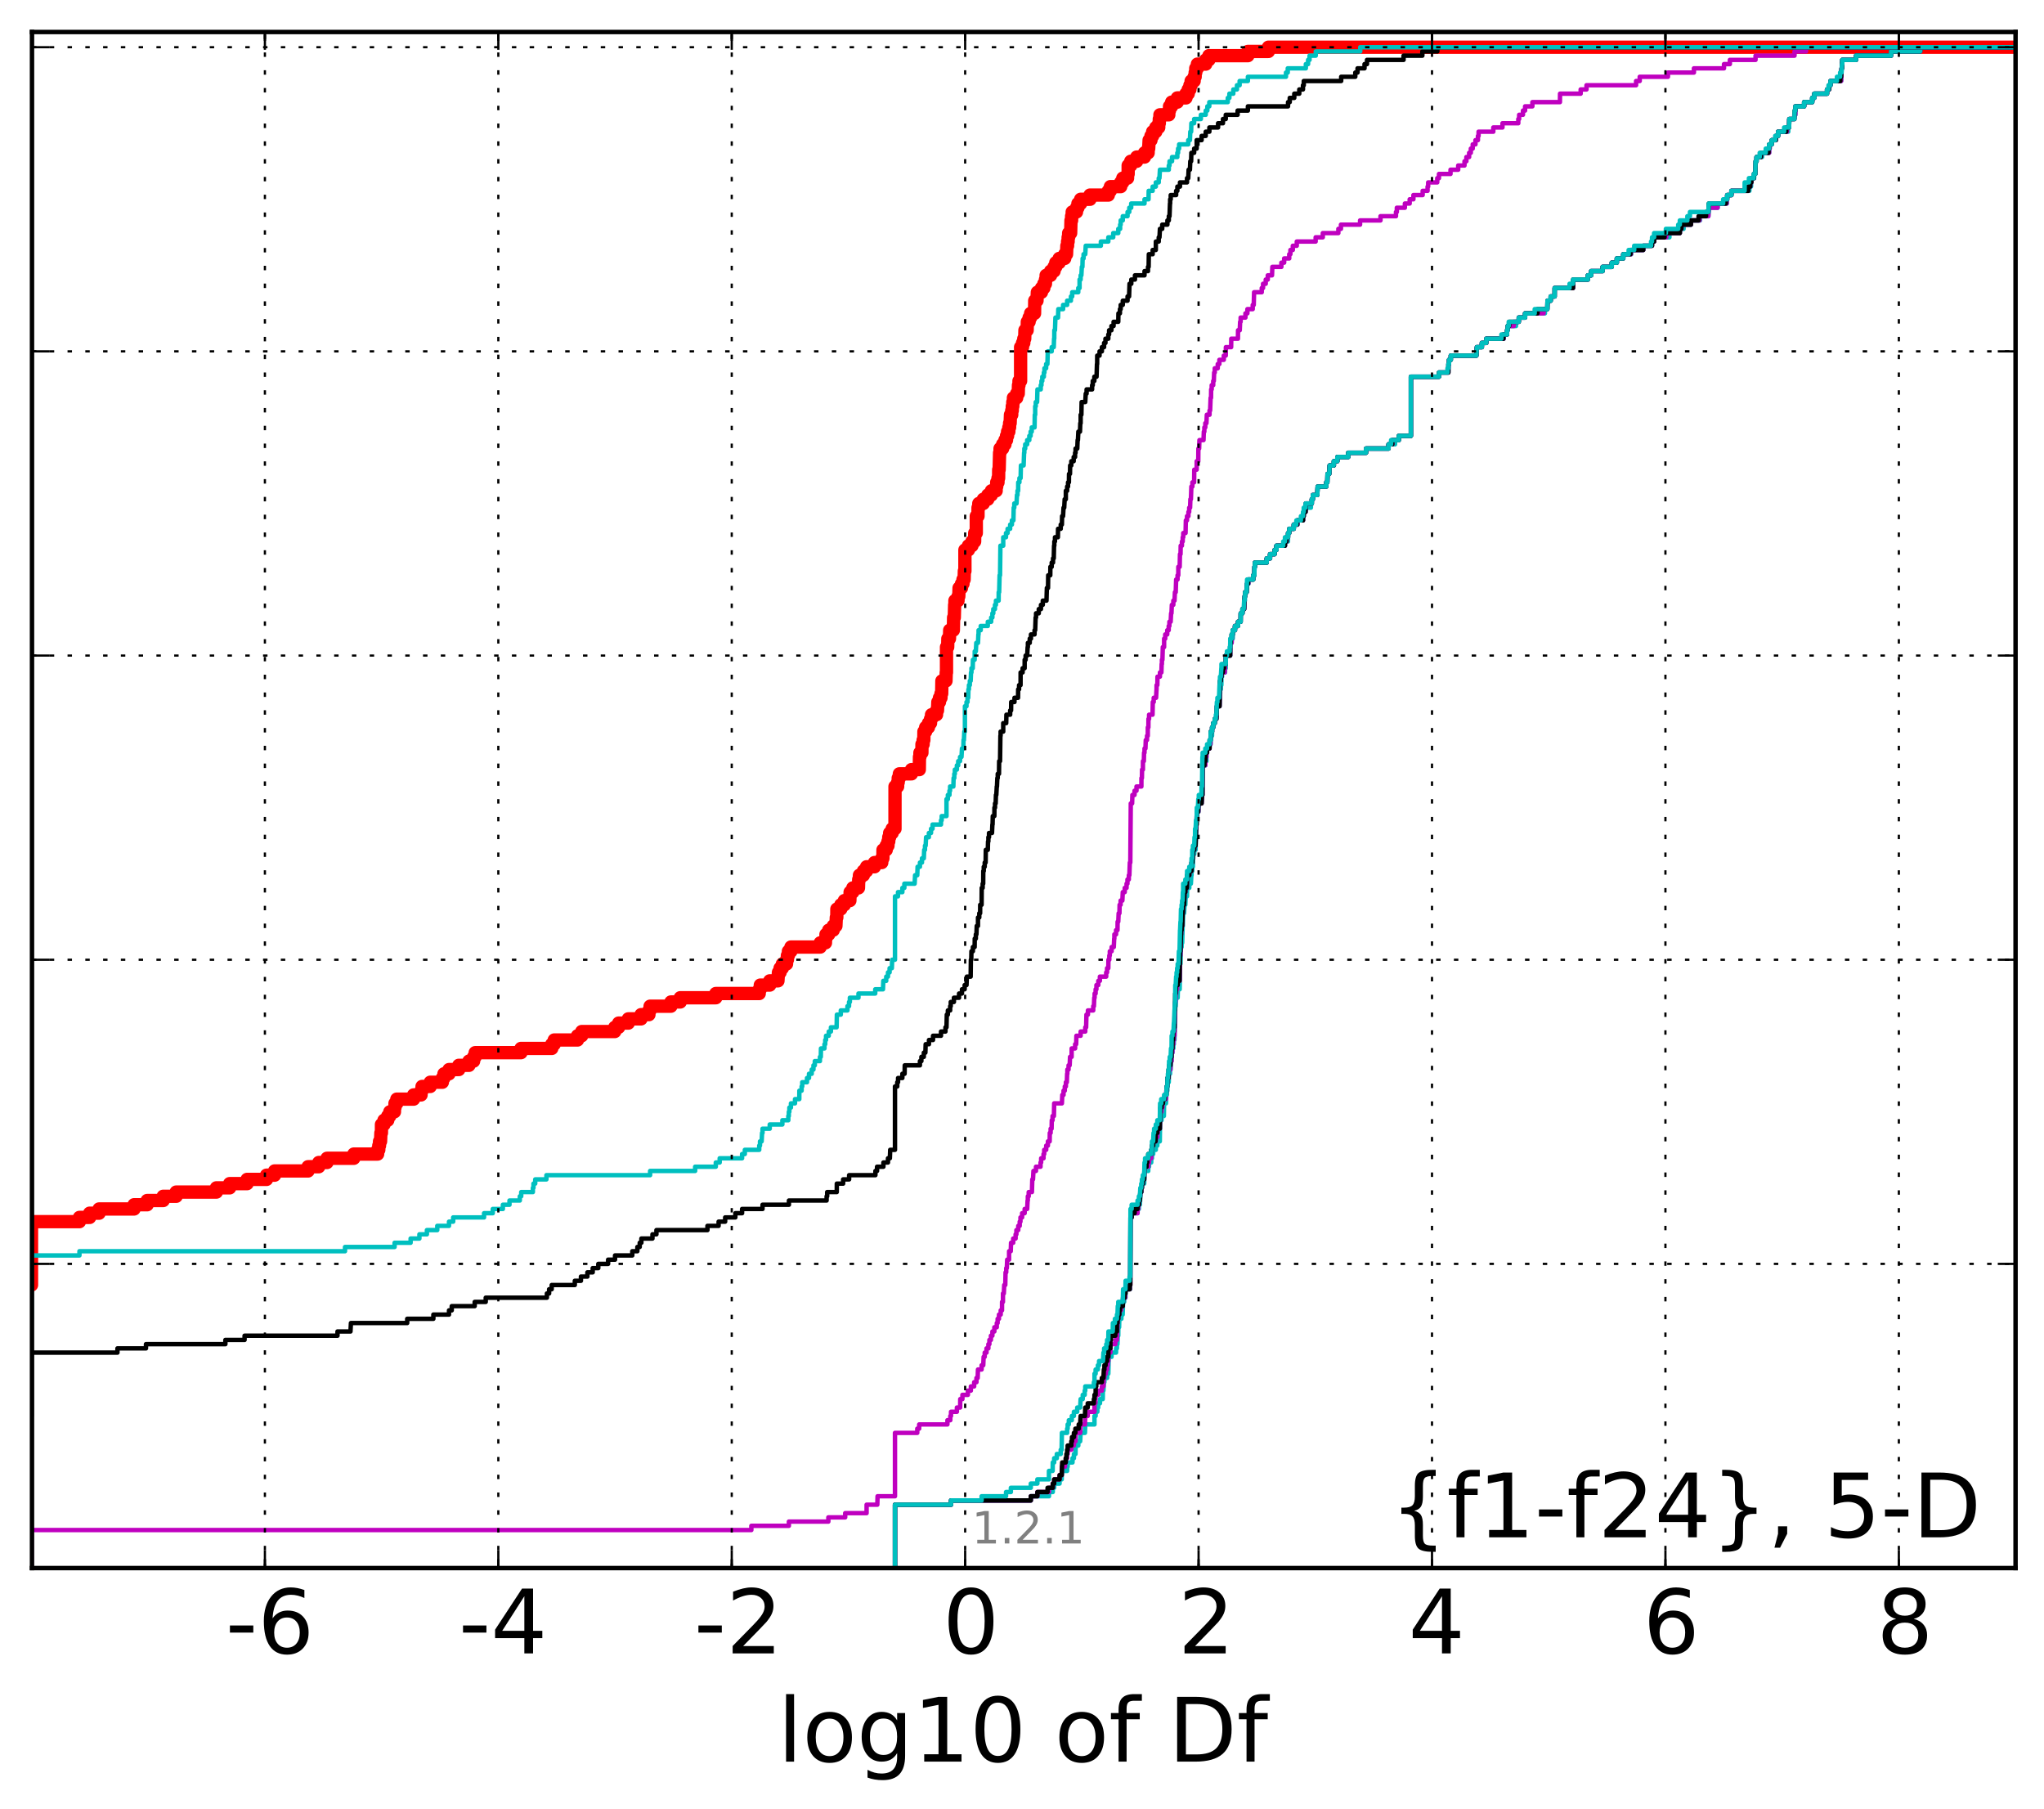 <?xml version="1.0" encoding="utf-8" standalone="no"?>
<!DOCTYPE svg PUBLIC "-//W3C//DTD SVG 1.1//EN"
  "http://www.w3.org/Graphics/SVG/1.1/DTD/svg11.dtd">
<!-- Created with matplotlib (http://matplotlib.org/) -->
<svg height="407pt" version="1.1" viewBox="0 0 460 407" width="460pt" xmlns="http://www.w3.org/2000/svg" xmlns:xlink="http://www.w3.org/1999/xlink">
 <defs>
  <style type="text/css">
*{stroke-linecap:butt;stroke-linejoin:round;}
  </style>
 </defs>
 <g id="figure_1">
  <g id="patch_1">
   <path d="
M0 407.712
L460.8 407.712
L460.8 0
L0 0
z
" style="fill:#ffffff;"/>
  </g>
  <g id="axes_1">
   <g id="patch_2">
    <path d="
M7.2 352.8
L453.6 352.8
L453.6 7.2
L7.2 7.2
z
" style="fill:#ffffff;"/>
   </g>
   <g id="line2d_1">
    <path clip-path="url(#p99b4b0da67)" d="
M-1 289.117
L7.087 289.117
L7.087 274.859
L17.879 274.859
L17.879 273.909
L20.173 273.909
L20.173 272.958
L22.299 272.958
L22.299 272.008
L30.172 272.008
L30.172 271.057
L33.116 271.057
L33.116 270.107
L36.726 270.107
L36.726 269.156
L39.646 269.156
L39.646 268.206
L48.701 268.206
L48.701 267.255
L51.684 267.255
L51.684 266.305
L55.608 266.305
L55.608 265.354
L59.983 265.354
L59.983 264.404
L61.795 264.404
L61.795 263.453
L69.329 263.453
L69.329 262.503
L71.739 262.503
L71.739 261.552
L73.591 261.552
L73.591 260.602
L79.626 260.602
L79.626 259.651
L84.984 259.651
L84.984 258.701
L85.247 258.701
L85.247 257.75
L85.412 257.75
L85.412 256.8
L85.644 256.8
L85.718 254.899
L85.842 254.899
L85.851 252.998
L86.421 252.998
L86.421 252.048
L87.26 252.048
L87.26 251.097
L87.729 251.097
L87.729 250.147
L88.77 250.147
L88.77 249.196
L88.89 249.196
L88.89 248.246
L89.304 248.246
L89.304 247.295
L93.086 247.295
L93.086 246.345
L94.762 246.345
L94.762 245.394
L94.98 245.394
L94.98 244.444
L96.83 244.444
L96.83 243.493
L99.554 243.493
L99.554 242.543
L99.917 242.543
L99.917 241.592
L101.048 241.592
L101.048 240.642
L103.246 240.642
L103.246 239.691
L105.533 239.691
L105.533 238.741
L106.589 238.741
L106.589 237.79
L106.942 237.79
L106.942 236.84
L117.25 236.84
L117.25 235.889
L124.173 235.889
L124.173 234.939
L124.734 234.939
L124.734 233.988
L129.969 233.988
L129.969 233.038
L130.916 233.038
L130.916 232.087
L138.353 232.087
L138.353 231.137
L139.229 231.137
L139.229 230.186
L141.403 230.186
L141.403 229.236
L144.27 229.236
L144.27 228.285
L146.043 228.285
L146.043 227.335
L146.305 227.335
L146.305 226.384
L150.991 226.384
L150.991 225.434
L153.09 225.434
L153.09 224.483
L161.089 224.483
L161.089 223.533
L170.864 223.533
L170.864 222.582
L171.109 222.582
L171.109 221.632
L173.229 221.632
L173.229 220.681
L175.078 220.681
L175.188 218.78
L175.557 218.78
L175.557 217.83
L176.072 217.83
L176.072 216.879
L177.008 216.879
L177.008 215.929
L177.206 215.929
L177.206 214.978
L177.43 214.978
L177.43 214.028
L177.998 214.028
L177.998 213.077
L184.594 213.077
L184.594 212.127
L185.769 212.127
L185.769 211.176
L185.883 211.176
L185.883 210.226
L186.508 210.226
L186.508 209.275
L187.517 209.275
L187.517 208.325
L188.122 208.325
L188.209 206.424
L188.323 206.424
L188.337 204.523
L189.222 204.523
L189.222 203.572
L190.021 203.572
L190.021 202.622
L191.261 202.622
L191.317 200.721
L191.93 200.721
L191.93 199.77
L193.196 199.77
L193.252 197.869
L193.415 197.869
L193.415 196.919
L194.31 196.919
L194.31 195.968
L195.023 195.968
L195.023 195.018
L196.803 195.018
L196.803 194.067
L198.438 194.067
L198.438 193.117
L198.696 193.117
L198.716 191.216
L199.443 191.216
L199.443 190.265
L199.838 190.265
L199.838 189.315
L200.014 189.315
L200.014 188.364
L200.215 188.364
L200.215 187.414
L200.782 187.414
L200.782 186.463
L201.414 186.463
L201.42 176.958
L202.01 176.958
L202.01 176.008
L202.145 176.008
L202.145 175.057
L202.402 175.057
L202.402 174.107
L205.125 174.107
L205.125 173.156
L206.887 173.156
L206.925 170.305
L207.028 170.305
L207.028 169.354
L207.476 169.354
L207.488 167.453
L207.752 167.453
L207.752 166.503
L207.906 166.503
L207.927 164.602
L208.316 164.602
L208.316 163.651
L208.948 163.651
L208.948 162.701
L209.41 162.701
L209.41 161.75
L209.639 161.75
L209.639 160.8
L210.762 160.8
L210.762 159.85
L210.979 159.85
L211.064 157.949
L211.427 157.949
L211.427 156.998
L211.768 156.998
L211.768 156.048
L211.926 156.048
L211.973 153.196
L212.893 153.196
L212.95 151.295
L213.008 151.295
L213.008 145.592
L213.276 145.592
L213.314 143.691
L213.676 143.691
L213.728 141.79
L214.552 141.79
L214.609 138.939
L214.761 138.939
L214.841 136.087
L214.903 136.087
L214.903 135.137
L215.603 135.137
L215.603 134.186
L215.776 134.186
L215.84 132.285
L216.383 132.285
L216.383 131.335
L216.719 131.335
L216.719 130.384
L216.977 130.384
L217.025 128.483
L217.153 128.483
L217.153 123.731
L217.946 123.731
L217.946 122.78
L218.737 122.78
L218.737 121.83
L219.341 121.83
L219.359 119.929
L219.713 119.929
L219.713 116.127
L220.099 116.127
L220.106 114.226
L220.277 114.226
L220.277 113.275
L221.296 113.275
L221.296 112.325
L222.308 112.325
L222.308 111.374
L223.108 111.374
L223.108 110.424
L224.185 110.424
L224.185 109.473
L224.308 109.473
L224.308 108.523
L224.599 108.523
L224.599 107.572
L224.738 107.572
L224.756 105.671
L224.858 105.671
L224.956 101.869
L225.06 101.869
L225.06 100.919
L225.643 100.919
L225.643 99.968
L226.167 99.968
L226.167 99.018
L226.514 99.018
L226.514 98.067
L226.754 98.067
L226.754 97.117
L227.037 97.117
L227.037 96.166
L227.208 96.166
L227.208 95.216
L227.331 95.216
L227.407 93.315
L227.69 93.315
L227.69 92.364
L227.812 92.364
L227.812 91.414
L227.93 91.414
L227.93 90.463
L228.068 90.463
L228.068 89.513
L228.798 89.513
L228.798 88.562
L229.153 88.562
L229.209 86.661
L229.321 86.661
L229.321 85.711
L229.685 85.711
L229.685 78.107
L230.119 78.107
L230.119 77.156
L230.405 77.156
L230.405 76.206
L230.611 76.206
L230.661 74.305
L231.157 74.305
L231.2 72.404
L231.601 72.404
L231.601 71.454
L231.941 71.454
L231.941 70.503
L232.825 70.503
L232.866 67.651
L233.375 67.651
L233.454 65.751
L234.383 65.751
L234.383 64.8
L234.915 64.8
L234.915 63.849
L235.277 63.849
L235.277 62.899
L235.427 62.899
L235.427 61.949
L236.437 61.949
L236.437 60.998
L237.215 60.998
L237.215 60.047
L237.601 60.047
L237.601 59.097
L238.368 59.097
L238.368 58.147
L239.611 58.147
L239.611 57.196
L240.023 57.196
L240.1 55.295
L240.255 55.295
L240.255 54.345
L240.381 54.345
L240.381 53.394
L240.5 53.394
L240.5 52.444
L240.949 52.444
L241.024 49.592
L241.162 49.592
L241.162 48.642
L241.296 48.642
L241.296 47.691
L242.268 47.691
L242.268 46.741
L242.587 46.741
L242.587 45.79
L243.198 45.79
L243.198 44.84
L245.301 44.84
L245.301 43.889
L249.426 43.889
L249.426 42.939
L249.893 42.939
L249.893 41.988
L252.21 41.988
L252.21 41.038
L252.68 41.038
L252.68 40.087
L253.755 40.087
L253.755 39.137
L253.889 39.137
L253.893 37.236
L254.47 37.236
L254.47 36.285
L255.814 36.285
L255.814 35.335
L257.571 35.335
L257.571 34.384
L258.389 34.384
L258.389 33.434
L258.51 33.434
L258.606 31.533
L259.026 31.533
L259.026 30.582
L259.405 30.582
L259.405 29.632
L260.112 29.632
L260.112 28.681
L260.772 28.681
L260.772 27.731
L260.901 27.731
L260.901 26.78
L261.041 26.78
L261.041 25.83
L263.037 25.83
L263.037 24.879
L263.197 24.879
L263.197 23.929
L263.684 23.929
L263.684 22.978
L264.958 22.978
L264.958 22.028
L266.898 22.028
L266.898 21.077
L267.411 21.077
L267.411 20.127
L267.792 20.127
L267.792 19.176
L268.062 19.176
L268.062 18.226
L268.743 18.226
L268.743 17.275
L268.97 17.275
L268.97 16.325
L269.104 16.325
L269.104 15.374
L269.47 15.374
L269.47 14.424
L271.346 14.424
L271.346 13.473
L272.067 13.473
L272.067 12.523
L280.837 12.523
L280.837 11.572
L285.455 11.572
L285.455 10.622
L285.455 10.622
L453.6 10.622
L453.6 10.622" style="fill:none;stroke:#ff0000;stroke-linecap:square;stroke-width:3.0;"/>
   </g>
   <g id="line2d_2">
    <path clip-path="url(#p99b4b0da67)" d="
M201.414 352.8
L201.414 351.85
L201.414 351.85
L201.414 351.85
L201.414 350.899
L201.414 350.899
L201.414 350.899
L201.414 349.949
L201.414 349.949
L201.414 349.949
L201.414 348.998
L201.414 348.998
L201.414 348.998
L201.414 348.048
L201.414 348.048
L201.414 348.048
L201.414 347.097
L201.414 347.097
L201.414 347.097
L201.414 346.147
L201.414 346.147
L201.414 346.147
L201.414 345.196
L201.414 345.196
L201.414 345.196
L201.414 344.246
L201.414 344.246
L201.414 344.246
L201.414 343.295
L201.414 343.295
L201.414 343.295
L201.414 342.345
L201.414 342.345
L201.414 342.345
L201.414 341.394
L201.414 341.394
L201.414 341.394
L201.414 340.444
L201.414 340.444
L201.414 340.444
L201.414 339.493
L201.414 339.493
L201.414 339.493
L201.414 338.543
L214.023 338.543
L214.023 337.592
L231.981 337.592
L231.981 336.642
L236.07 336.642
L236.07 335.691
L236.926 335.691
L236.926 334.741
L237.243 334.741
L237.243 333.79
L238.457 333.79
L238.457 332.84
L238.937 332.84
L238.977 330.939
L240.157 330.939
L240.157 329.988
L240.276 329.988
L240.276 329.038
L241.366 329.038
L241.366 328.087
L241.682 328.087
L241.682 327.137
L242.041 327.137
L242.069 325.236
L242.673 325.236
L242.673 324.285
L243.09 324.285
L243.198 322.384
L244.165 322.384
L244.237 320.483
L246.311 320.483
L246.313 318.582
L246.569 318.582
L246.569 317.632
L246.963 317.632
L246.963 316.681
L247.148 316.681
L247.148 315.731
L247.554 315.731
L247.554 314.78
L248.17 314.78
L248.204 312.879
L248.33 312.879
L248.425 310.978
L248.545 310.978
L248.545 310.028
L249.155 310.028
L249.155 309.077
L249.426 309.077
L249.522 305.275
L250.154 305.275
L250.154 304.325
L251.164 304.325
L251.164 303.374
L251.365 303.374
L251.365 302.424
L251.491 302.424
L251.551 300.523
L251.666 300.523
L251.684 298.622
L251.853 298.622
L251.903 296.721
L252.369 296.721
L252.369 295.77
L252.652 295.77
L252.749 292.919
L252.986 292.919
L252.986 291.968
L253.285 291.968
L253.311 290.067
L254.305 290.067
L254.416 273.909
L254.676 273.909
L254.676 272.958
L256.002 272.958
L256.002 272.008
L256.306 272.008
L256.306 271.057
L256.528 271.057
L256.634 269.156
L256.652 269.156
L256.652 268.206
L256.84 268.206
L256.84 267.255
L256.986 267.255
L256.986 266.305
L257.499 266.305
L257.571 263.453
L258.411 263.453
L258.411 262.503
L258.587 262.503
L258.587 261.552
L259.077 261.552
L259.077 260.602
L259.251 260.602
L259.251 259.651
L259.523 259.651
L259.523 258.701
L260.111 258.701
L260.111 257.75
L260.458 257.75
L260.458 256.8
L261.013 256.8
L261.076 252.048
L261.402 252.048
L261.402 251.097
L261.93 251.097
L261.978 248.246
L262.402 248.246
L262.483 246.345
L262.563 246.345
L262.563 245.394
L262.713 245.394
L262.736 243.493
L263.022 243.493
L263.082 241.592
L263.325 241.592
L263.325 240.642
L263.456 240.642
L263.53 238.741
L263.656 238.741
L263.665 236.84
L263.862 236.84
L263.862 235.889
L264.052 235.889
L264.052 234.939
L264.172 234.939
L264.172 233.988
L264.315 233.988
L264.416 230.186
L264.432 230.186
L264.487 226.384
L264.589 226.384
L264.689 224.483
L265.034 224.483
L265.078 222.582
L265.485 222.582
L265.576 216.879
L265.664 216.879
L265.772 213.077
L265.918 213.077
L265.918 212.127
L266.05 212.127
L266.152 208.325
L266.196 208.325
L266.264 205.473
L266.475 205.473
L266.585 203.572
L266.759 203.572
L266.833 201.671
L267.132 201.671
L267.153 199.77
L267.648 199.77
L267.648 198.82
L268.006 198.82
L268.114 196.919
L268.154 196.919
L268.154 195.968
L268.316 195.968
L268.316 195.018
L268.465 195.018
L268.534 192.166
L268.767 192.166
L268.767 191.216
L269.067 191.216
L269.162 187.414
L269.218 187.414
L269.312 183.612
L269.393 183.612
L269.393 182.661
L269.703 182.661
L269.766 180.76
L270.409 180.76
L270.512 178.859
L270.6 178.859
L270.648 172.206
L271.25 172.206
L271.25 171.255
L271.515 171.255
L271.517 169.354
L271.648 169.354
L271.648 168.404
L272.204 168.404
L272.204 167.453
L272.448 167.453
L272.476 165.552
L272.762 165.552
L272.781 163.651
L273.031 163.651
L273.031 162.701
L273.382 162.701
L273.382 161.75
L273.753 161.75
L273.857 158.899
L274.451 158.899
L274.557 156.048
L274.59 156.048
L274.59 155.097
L274.751 155.097
L274.751 154.147
L274.868 154.147
L274.889 152.246
L275.026 152.246
L275.026 151.295
L275.697 151.295
L275.697 150.345
L275.858 150.345
L275.878 147.493
L276.865 147.493
L276.874 144.642
L277.176 144.642
L277.176 143.691
L277.423 143.691
L277.478 141.79
L277.929 141.79
L277.929 140.84
L278.61 140.84
L278.61 139.889
L279.203 139.889
L279.225 137.988
L279.608 137.988
L279.608 137.038
L279.997 137.038
L280.082 135.137
L280.16 135.137
L280.205 133.236
L280.557 133.236
L280.655 131.335
L280.978 131.335
L280.978 130.384
L282.042 130.384
L282.042 129.434
L282.294 129.434
L282.322 127.533
L282.414 127.533
L282.414 126.582
L285.069 126.582
L285.069 125.632
L285.822 125.632
L285.822 124.681
L286.849 124.681
L286.849 123.731
L287.259 123.731
L287.259 122.78
L289.177 122.78
L289.177 121.83
L289.857 121.83
L289.878 119.929
L290.14 119.929
L290.14 118.978
L291.159 118.978
L291.159 118.028
L292.022 118.028
L292.022 117.077
L293.24 117.077
L293.24 116.127
L293.4 116.127
L293.4 115.176
L293.814 115.176
L293.814 114.226
L295.015 114.226
L295.015 113.275
L295.214 113.275
L295.214 112.325
L295.454 112.325
L295.454 111.374
L296.448 111.374
L296.543 109.473
L298.473 109.473
L298.473 108.523
L298.71 108.523
L298.759 106.622
L299.148 106.622
L299.235 104.721
L300.201 104.721
L300.201 103.77
L300.971 103.77
L300.971 102.82
L303.415 102.82
L303.415 101.869
L307.42 101.869
L307.42 100.919
L312.49 100.919
L312.49 99.968
L313.953 99.968
L313.953 99.018
L314.8 99.018
L314.8 98.067
L317.52 98.067
L317.52 84.76
L323.837 84.76
L323.837 83.81
L325.945 83.81
L326.005 81.909
L326.099 81.909
L326.099 80.958
L326.5 80.958
L326.5 80.008
L332.26 80.008
L332.364 78.107
L333.489 78.107
L333.489 77.156
L334.487 77.156
L334.487 76.206
L338.417 76.206
L338.417 75.255
L339.159 75.255
L339.159 74.305
L339.301 74.305
L339.301 73.355
L341.182 73.355
L341.182 72.404
L341.801 72.404
L341.801 71.454
L343.219 71.454
L343.219 70.503
L347.686 70.503
L347.686 69.552
L348.22 69.552
L348.263 67.651
L348.98 67.651
L348.98 66.701
L349.869 66.701
L349.879 64.8
L354.003 64.8
L354.087 62.899
L357.341 62.899
L357.341 61.949
L358.088 61.949
L358.088 60.998
L360.665 60.998
L360.665 60.047
L362.721 60.047
L362.721 59.097
L363.861 59.097
L363.861 58.147
L365.314 58.147
L365.314 57.196
L367.105 57.196
L367.105 56.245
L369.813 56.245
L369.813 55.295
L371.785 55.295
L371.785 54.345
L372.253 54.345
L372.253 53.394
L375.704 53.394
L375.704 52.444
L378.043 52.444
L378.043 51.493
L378.89 51.493
L378.89 50.543
L380.547 50.543
L380.547 49.592
L382.59 49.592
L382.59 48.642
L384.465 48.642
L384.561 46.741
L386.565 46.741
L386.565 45.79
L388.618 45.79
L388.707 43.889
L389.649 43.889
L389.649 42.939
L393.704 42.939
L393.704 41.988
L394.068 41.988
L394.136 40.087
L394.763 40.087
L394.763 39.137
L395.03 39.137
L395.129 36.285
L395.312 36.285
L395.312 35.335
L396.557 35.335
L396.557 34.384
L398.14 34.384
L398.14 33.434
L398.263 33.434
L398.263 32.483
L398.73 32.483
L398.73 31.533
L399.699 31.533
L399.699 30.582
L400.16 30.582
L400.16 29.632
L402.444 29.632
L402.444 28.681
L402.628 28.681
L402.681 26.78
L403.816 26.78
L403.816 25.83
L404.038 25.83
L404.144 23.929
L406.019 23.929
L406.019 22.978
L407.838 22.978
L407.838 22.028
L408.304 22.028
L408.304 21.077
L411.17 21.077
L411.17 20.127
L411.678 20.127
L411.678 19.176
L411.947 19.176
L411.947 18.226
L414.342 18.226
L414.445 15.374
L414.545 15.374
L414.604 13.473
L417.701 13.473
L417.701 12.523
L425.574 12.523
L425.574 11.572
L432.131 11.572
L432.131 10.622
L432.131 10.622
L453.6 10.622
L453.6 10.622" style="fill:none;stroke:#00bfbf;stroke-linecap:square;"/>
   </g>
   <g id="line2d_3">
    <path clip-path="url(#p99b4b0da67)" d="
M201.414 352.8
L201.414 351.85
L201.414 351.85
L201.414 351.85
L201.414 350.899
L201.414 350.899
L201.414 350.899
L201.414 349.949
L201.414 349.949
L201.414 349.949
L201.414 348.998
L201.414 348.998
L201.414 348.998
L201.414 348.048
L201.414 348.048
L201.414 348.048
L201.414 347.097
L201.414 347.097
L201.414 347.097
L201.414 346.147
L201.414 346.147
L201.414 346.147
L201.414 345.196
L201.414 345.196
L201.414 345.196
L201.414 344.246
L201.414 344.246
L201.414 344.246
L201.414 343.295
L201.414 343.295
L201.414 343.295
L201.414 342.345
L201.414 342.345
L201.414 342.345
L201.414 341.394
L201.414 341.394
L201.414 341.394
L201.414 340.444
L201.414 340.444
L201.414 340.444
L201.414 339.493
L201.414 339.493
L201.414 339.493
L201.414 338.543
L214.023 338.543
L214.023 337.592
L231.981 337.592
L231.981 336.642
L233.459 336.642
L233.459 335.691
L236.07 335.691
L236.07 334.741
L236.926 334.741
L236.926 333.79
L237.243 333.79
L237.243 332.84
L238.457 332.84
L238.457 331.889
L238.937 331.889
L238.977 329.988
L239.677 329.988
L239.677 329.038
L239.865 329.038
L239.865 328.087
L240.157 328.087
L240.157 327.137
L240.276 327.137
L240.276 326.186
L241.1 326.186
L241.1 325.236
L241.682 325.236
L241.682 324.285
L242.048 324.285
L242.069 322.384
L243.09 322.384
L243.198 320.483
L244.165 320.483
L244.237 318.582
L244.792 318.582
L244.792 317.632
L246.311 317.632
L246.313 315.731
L246.524 315.731
L246.569 313.83
L247.148 313.83
L247.148 312.879
L247.97 312.879
L247.97 311.929
L248.33 311.929
L248.425 310.028
L248.545 310.028
L248.545 309.077
L248.877 309.077
L248.877 308.127
L249.155 308.127
L249.155 307.176
L249.295 307.176
L249.295 306.226
L249.426 306.226
L249.454 304.325
L249.894 304.325
L249.898 302.424
L251.002 302.424
L251.002 301.473
L251.365 301.473
L251.47 298.622
L251.491 298.622
L251.551 296.721
L251.666 296.721
L251.666 295.77
L251.903 295.77
L251.903 294.82
L252.275 294.82
L252.275 293.869
L252.68 293.869
L252.749 291.968
L253.22 291.968
L253.285 290.067
L254.257 290.067
L254.257 289.117
L254.375 289.117
L254.416 273.909
L254.676 273.909
L254.676 272.958
L256.002 272.958
L256.002 272.008
L256.153 272.008
L256.153 271.057
L256.306 271.057
L256.306 270.107
L256.528 270.107
L256.634 268.206
L256.84 268.206
L256.84 267.255
L256.986 267.255
L256.986 266.305
L257.193 266.305
L257.193 265.354
L257.499 265.354
L257.571 262.503
L258.411 262.503
L258.411 261.552
L258.587 261.552
L258.587 260.602
L259.077 260.602
L259.121 258.701
L259.251 258.701
L259.251 257.75
L259.523 257.75
L259.523 256.8
L260.111 256.8
L260.111 255.85
L260.458 255.85
L260.458 254.899
L260.573 254.899
L260.573 253.949
L261.013 253.949
L261.076 250.147
L261.402 250.147
L261.402 249.196
L261.597 249.196
L261.597 248.246
L261.723 248.246
L261.723 247.295
L262.377 247.295
L262.483 245.394
L262.563 245.394
L262.563 244.444
L262.713 244.444
L262.736 242.543
L262.984 242.543
L263.082 240.642
L263.38 240.642
L263.456 238.741
L263.656 238.741
L263.665 236.84
L263.848 236.84
L263.862 234.939
L264.052 234.939
L264.052 233.988
L264.172 233.988
L264.172 233.038
L264.315 233.038
L264.399 229.236
L264.432 229.236
L264.487 225.434
L264.549 225.434
L264.589 223.533
L264.689 223.533
L264.689 222.582
L264.909 222.582
L264.909 221.632
L265.034 221.632
L265.034 220.681
L265.485 220.681
L265.576 214.978
L265.664 214.978
L265.772 210.226
L265.811 210.226
L265.918 208.325
L266.06 208.325
L266.152 205.473
L266.196 205.473
L266.264 203.572
L266.475 203.572
L266.585 200.721
L266.759 200.721
L266.759 199.77
L267.087 199.77
L267.153 196.919
L267.648 196.919
L267.648 195.968
L268.114 195.968
L268.154 194.067
L268.316 194.067
L268.316 193.117
L268.465 193.117
L268.484 191.216
L268.767 191.216
L268.767 190.265
L269.058 190.265
L269.162 186.463
L269.218 186.463
L269.312 183.612
L269.393 183.612
L269.393 182.661
L269.685 182.661
L269.715 180.76
L270.409 180.76
L270.512 178.859
L270.6 178.859
L270.648 172.206
L271.25 172.206
L271.346 170.305
L271.503 170.305
L271.503 169.354
L271.648 169.354
L271.648 168.404
L272.204 168.404
L272.204 167.453
L272.392 167.453
L272.476 164.602
L272.781 164.602
L272.781 163.651
L273.031 163.651
L273.031 162.701
L273.382 162.701
L273.382 161.75
L273.753 161.75
L273.857 158.899
L274.451 158.899
L274.557 154.147
L274.576 154.147
L274.576 153.196
L274.751 153.196
L274.751 152.246
L274.889 152.246
L274.889 151.295
L275.632 151.295
L275.722 149.394
L275.858 149.394
L275.874 147.493
L276.847 147.493
L276.867 144.642
L277.176 144.642
L277.214 142.741
L277.423 142.741
L277.423 141.79
L277.929 141.79
L277.929 140.84
L278.61 140.84
L278.61 139.889
L279.203 139.889
L279.225 137.988
L279.608 137.988
L279.608 137.038
L279.997 137.038
L280.082 134.186
L280.205 134.186
L280.205 133.236
L280.557 133.236
L280.655 131.335
L280.928 131.335
L280.928 130.384
L282.042 130.384
L282.042 129.434
L282.294 129.434
L282.322 127.533
L282.414 127.533
L282.414 126.582
L285.069 126.582
L285.069 125.632
L285.822 125.632
L285.822 124.681
L286.849 124.681
L286.849 123.731
L287.259 123.731
L287.259 122.78
L289.177 122.78
L289.177 121.83
L289.556 121.83
L289.556 120.879
L289.878 120.879
L289.878 119.929
L290.14 119.929
L290.14 118.978
L291.159 118.978
L291.159 118.028
L291.985 118.028
L291.985 117.077
L293.24 117.077
L293.24 116.127
L293.4 116.127
L293.4 115.176
L293.814 115.176
L293.867 113.275
L295.214 113.275
L295.214 112.325
L295.454 112.325
L295.454 111.374
L296.448 111.374
L296.543 109.473
L298.473 109.473
L298.473 108.523
L298.71 108.523
L298.759 106.622
L299.148 106.622
L299.235 104.721
L300.181 104.721
L300.181 103.77
L300.971 103.77
L300.971 102.82
L303.415 102.82
L303.415 101.869
L307.42 101.869
L307.42 100.919
L312.49 100.919
L312.49 99.968
L313.333 99.968
L313.333 99.018
L314.8 99.018
L314.8 98.067
L317.52 98.067
L317.52 84.76
L323.837 84.76
L323.837 83.81
L325.945 83.81
L325.969 81.909
L326.099 81.909
L326.099 80.958
L326.5 80.958
L326.5 80.008
L332.26 80.008
L332.364 78.107
L333.489 78.107
L333.489 77.156
L334.487 77.156
L334.487 76.206
L338.376 76.206
L338.376 75.255
L339.159 75.255
L339.159 74.305
L339.301 74.305
L339.301 73.355
L340.682 73.355
L340.682 72.404
L341.801 72.404
L341.801 71.454
L343.219 71.454
L343.219 70.503
L347.386 70.503
L347.386 69.552
L348.22 69.552
L348.263 67.651
L348.98 67.651
L348.98 66.701
L349.869 66.701
L349.879 64.8
L354.003 64.8
L354.087 62.899
L357.341 62.899
L357.341 61.949
L358.088 61.949
L358.088 60.998
L360.665 60.998
L360.665 60.047
L362.721 60.047
L362.721 59.097
L363.861 59.097
L363.861 58.147
L365.314 58.147
L365.314 57.196
L367.034 57.196
L367.034 56.245
L369.813 56.245
L369.813 55.295
L371.785 55.295
L371.785 54.345
L372.253 54.345
L372.253 53.394
L374.978 53.394
L374.978 52.444
L378.043 52.444
L378.043 51.493
L378.393 51.493
L378.393 50.543
L380.547 50.543
L380.547 49.592
L382.481 49.592
L382.481 48.642
L384.465 48.642
L384.561 46.741
L386.533 46.741
L386.533 45.79
L388.581 45.79
L388.581 44.84
L388.707 44.84
L388.707 43.889
L389.649 43.889
L389.649 42.939
L393.438 42.939
L393.438 41.988
L393.881 41.988
L393.881 41.038
L394.136 41.038
L394.136 40.087
L394.737 40.087
L394.737 39.137
L395.03 39.137
L395.125 36.285
L395.312 36.285
L395.312 35.335
L396.277 35.335
L396.277 34.384
L398.14 34.384
L398.14 33.434
L398.263 33.434
L398.263 32.483
L398.73 32.483
L398.73 31.533
L399.651 31.533
L399.651 30.582
L400.16 30.582
L400.16 29.632
L402.156 29.632
L402.156 28.681
L402.628 28.681
L402.681 26.78
L403.816 26.78
L403.816 25.83
L404.038 25.83
L404.048 23.929
L406.019 23.929
L406.019 22.978
L407.838 22.978
L407.838 22.028
L408.304 22.028
L408.304 21.077
L411.17 21.077
L411.17 20.127
L411.639 20.127
L411.639 19.176
L411.947 19.176
L411.947 18.226
L414.342 18.226
L414.445 15.374
L414.545 15.374
L414.604 13.473
L417.701 13.473
L417.701 12.523
L425.574 12.523
L425.574 11.572
L432.131 11.572
L432.131 10.622
L432.131 10.622
L453.6 10.622
L453.6 10.622" style="fill:none;stroke:#bf00bf;stroke-linecap:square;"/>
   </g>
   <g id="line2d_4">
    <path clip-path="url(#p99b4b0da67)" d="
M201.414 352.8
L201.414 351.85
L201.414 351.85
L201.414 351.85
L201.414 350.899
L201.414 350.899
L201.414 350.899
L201.414 349.949
L201.414 349.949
L201.414 349.949
L201.414 348.998
L201.414 348.998
L201.414 348.998
L201.414 348.048
L201.414 348.048
L201.414 348.048
L201.414 347.097
L201.414 347.097
L201.414 347.097
L201.414 346.147
L201.414 346.147
L201.414 346.147
L201.414 345.196
L201.414 345.196
L201.414 345.196
L201.414 344.246
L201.414 344.246
L201.414 344.246
L201.414 343.295
L201.414 343.295
L201.414 343.295
L201.414 342.345
L201.414 342.345
L201.414 342.345
L201.414 341.394
L201.414 341.394
L201.414 341.394
L201.414 340.444
L201.414 340.444
L201.414 340.444
L201.414 339.493
L201.414 339.493
L201.414 339.493
L201.414 338.543
L214.023 338.543
L214.023 337.592
L231.981 337.592
L231.981 336.642
L233.459 336.642
L233.459 335.691
L235.757 335.691
L235.757 334.741
L236.926 334.741
L236.926 333.79
L237.243 333.79
L237.243 332.84
L238.457 332.84
L238.457 331.889
L238.937 331.889
L239.044 329.038
L239.839 329.038
L239.839 328.087
L239.999 328.087
L239.999 327.137
L240.157 327.137
L240.157 326.186
L240.276 326.186
L240.276 325.236
L241.1 325.236
L241.1 324.285
L241.251 324.285
L241.251 323.335
L241.682 323.335
L241.682 322.384
L242.016 322.384
L242.016 321.434
L242.763 321.434
L242.763 320.483
L243.09 320.483
L243.198 318.582
L244.165 318.582
L244.237 316.681
L244.792 316.681
L244.792 315.731
L246.175 315.731
L246.175 314.78
L246.313 314.78
L246.313 313.83
L246.569 313.83
L246.582 311.929
L246.718 311.929
L246.718 310.978
L247.97 310.978
L247.97 310.028
L248.33 310.028
L248.425 308.127
L248.545 308.127
L248.545 307.176
L248.811 307.176
L248.811 306.226
L249.155 306.226
L249.155 305.275
L249.426 305.275
L249.454 303.374
L249.894 303.374
L249.898 301.473
L250.023 301.473
L250.023 300.523
L251.002 300.523
L251.002 299.572
L251.365 299.572
L251.37 297.671
L251.491 297.671
L251.491 296.721
L251.666 296.721
L251.666 295.77
L251.903 295.77
L251.903 294.82
L252.036 294.82
L252.036 293.869
L252.68 293.869
L252.749 291.968
L253.095 291.968
L253.095 291.018
L253.285 291.018
L253.285 290.067
L254.24 290.067
L254.24 289.117
L254.375 289.117
L254.416 273.909
L254.676 273.909
L254.676 272.958
L255.347 272.958
L255.347 272.008
L256.002 272.008
L256.002 271.057
L256.306 271.057
L256.306 270.107
L256.528 270.107
L256.634 268.206
L256.84 268.206
L256.84 267.255
L256.986 267.255
L256.986 266.305
L257.193 266.305
L257.193 265.354
L257.499 265.354
L257.571 262.503
L258.036 262.503
L258.036 261.552
L258.184 261.552
L258.184 260.602
L258.411 260.602
L258.411 259.651
L259.077 259.651
L259.077 258.701
L259.251 258.701
L259.251 257.75
L259.523 257.75
L259.523 256.8
L260.051 256.8
L260.111 254.899
L260.458 254.899
L260.458 253.949
L261.013 253.949
L261.076 250.147
L261.13 250.147
L261.13 249.196
L261.402 249.196
L261.402 248.246
L261.723 248.246
L261.723 247.295
L262.113 247.295
L262.113 246.345
L262.483 246.345
L262.563 244.444
L262.713 244.444
L262.736 242.543
L262.955 242.543
L262.984 240.642
L263.082 240.642
L263.082 239.691
L263.38 239.691
L263.456 237.79
L263.656 237.79
L263.665 235.889
L263.848 235.889
L263.862 233.988
L263.984 233.988
L264.044 232.087
L264.172 232.087
L264.172 231.137
L264.315 231.137
L264.378 227.335
L264.432 227.335
L264.487 223.533
L264.589 223.533
L264.689 221.632
L265.034 221.632
L265.034 220.681
L265.436 220.681
L265.507 216.879
L265.55 216.879
L265.576 214.028
L265.664 214.028
L265.772 210.226
L265.798 210.226
L265.798 209.275
L265.918 209.275
L265.918 208.325
L266.06 208.325
L266.152 205.473
L266.196 205.473
L266.264 203.572
L266.475 203.572
L266.583 200.721
L266.759 200.721
L266.759 199.77
L267.087 199.77
L267.153 196.919
L267.648 196.919
L267.648 195.968
L268.114 195.968
L268.154 194.067
L268.316 194.067
L268.316 193.117
L268.465 193.117
L268.479 191.216
L268.767 191.216
L268.767 190.265
L269.058 190.265
L269.162 186.463
L269.169 186.463
L269.169 185.513
L269.31 185.513
L269.393 182.661
L269.635 182.661
L269.715 180.76
L270.409 180.76
L270.512 178.859
L270.6 178.859
L270.648 172.206
L271.056 172.206
L271.056 171.255
L271.25 171.255
L271.31 169.354
L271.648 169.354
L271.648 168.404
L272.204 168.404
L272.23 166.503
L272.448 166.503
L272.476 164.602
L272.781 164.602
L272.781 163.651
L273.031 163.651
L273.031 162.701
L273.382 162.701
L273.382 161.75
L273.753 161.75
L273.857 158.899
L274.451 158.899
L274.557 153.196
L274.751 153.196
L274.751 152.246
L274.889 152.246
L274.889 151.295
L275.212 151.295
L275.212 150.345
L275.453 150.345
L275.453 149.394
L275.858 149.394
L275.874 147.493
L276.844 147.493
L276.867 144.642
L276.977 144.642
L276.977 143.691
L277.176 143.691
L277.176 142.741
L277.423 142.741
L277.423 141.79
L277.929 141.79
L277.929 140.84
L278.61 140.84
L278.61 139.889
L279.203 139.889
L279.225 137.988
L279.608 137.988
L279.608 137.038
L279.996 137.038
L280.082 134.186
L280.205 134.186
L280.205 133.236
L280.557 133.236
L280.655 131.335
L280.864 131.335
L280.864 130.384
L282.042 130.384
L282.042 129.434
L282.294 129.434
L282.322 127.533
L282.414 127.533
L282.414 126.582
L285.069 126.582
L285.069 125.632
L285.822 125.632
L285.822 124.681
L286.849 124.681
L286.849 123.731
L287.259 123.731
L287.259 122.78
L289.177 122.78
L289.177 121.83
L289.512 121.83
L289.512 120.879
L289.878 120.879
L289.878 119.929
L290.14 119.929
L290.14 118.978
L291.159 118.978
L291.159 118.028
L291.934 118.028
L291.934 117.077
L293.24 117.077
L293.24 116.127
L293.4 116.127
L293.4 115.176
L293.814 115.176
L293.867 113.275
L295.214 113.275
L295.214 112.325
L295.454 112.325
L295.454 111.374
L296.448 111.374
L296.543 109.473
L298.473 109.473
L298.473 108.523
L298.71 108.523
L298.759 106.622
L299.148 106.622
L299.235 104.721
L300.178 104.721
L300.178 103.77
L300.971 103.77
L300.971 102.82
L303.415 102.82
L303.415 101.869
L307.42 101.869
L307.42 100.919
L312.49 100.919
L312.49 99.968
L313.333 99.968
L313.333 99.018
L314.8 99.018
L314.8 98.067
L317.52 98.067
L317.52 84.76
L323.837 84.76
L323.837 83.81
L325.945 83.81
L325.969 81.909
L326.099 81.909
L326.099 80.958
L326.5 80.958
L326.5 80.008
L332.26 80.008
L332.364 78.107
L333.489 78.107
L333.489 77.156
L334.487 77.156
L334.487 76.206
L338.337 76.206
L338.337 75.255
L339.159 75.255
L339.159 74.305
L339.301 74.305
L339.301 73.355
L339.634 73.355
L339.634 72.404
L341.801 72.404
L341.801 71.454
L343.219 71.454
L343.219 70.503
L346.016 70.503
L346.016 69.552
L348.22 69.552
L348.263 67.651
L348.98 67.651
L348.98 66.701
L349.869 66.701
L349.879 64.8
L354.003 64.8
L354.038 62.899
L357.341 62.899
L357.341 61.949
L358.088 61.949
L358.088 60.998
L360.665 60.998
L360.665 60.047
L362.721 60.047
L362.721 59.097
L363.861 59.097
L363.861 58.147
L365.314 58.147
L365.314 57.196
L366.933 57.196
L366.933 56.245
L369.813 56.245
L369.813 55.295
L371.785 55.295
L371.785 54.345
L372.253 54.345
L372.253 53.394
L374.605 53.394
L374.605 52.444
L378.043 52.444
L378.043 51.493
L378.393 51.493
L378.393 50.543
L380.547 50.543
L380.547 49.592
L382.261 49.592
L382.261 48.642
L383.953 48.642
L383.953 47.691
L384.465 47.691
L384.561 45.79
L388.403 45.79
L388.403 44.84
L388.707 44.84
L388.707 43.889
L389.649 43.889
L389.649 42.939
L393.438 42.939
L393.438 41.988
L393.881 41.988
L393.881 41.038
L394.136 41.038
L394.136 40.087
L394.728 40.087
L394.728 39.137
L395.03 39.137
L395.104 36.285
L395.312 36.285
L395.312 35.335
L396.277 35.335
L396.277 34.384
L398 34.384
L398 33.434
L398.14 33.434
L398.14 32.483
L398.73 32.483
L398.73 31.533
L399.651 31.533
L399.651 30.582
L400.16 30.582
L400.16 29.632
L401.995 29.632
L401.995 28.681
L402.628 28.681
L402.681 26.78
L403.816 26.78
L403.884 24.879
L404.038 24.879
L404.038 23.929
L406.019 23.929
L406.019 22.978
L407.838 22.978
L407.838 22.028
L408.304 22.028
L408.304 21.077
L411.17 21.077
L411.17 20.127
L411.63 20.127
L411.63 19.176
L411.947 19.176
L411.947 18.226
L414.163 18.226
L414.163 17.275
L414.342 17.275
L414.445 15.374
L414.545 15.374
L414.604 13.473
L417.701 13.473
L417.701 12.523
L425.574 12.523
L425.574 11.572
L432.131 11.572
L432.131 10.622
L432.131 10.622
L453.6 10.622
L453.6 10.622" style="fill:none;stroke:#000000;stroke-linecap:square;"/>
   </g>
   <g id="line2d_5">
    <path clip-path="url(#p99b4b0da67)" d="
M201.414 352.8
L201.414 351.85
L201.414 351.85
L201.414 351.85
L201.414 350.899
L201.414 350.899
L201.414 350.899
L201.414 349.949
L201.414 349.949
L201.414 349.949
L201.414 348.998
L201.414 348.998
L201.414 348.998
L201.414 348.048
L201.414 348.048
L201.414 348.048
L201.414 347.097
L201.414 347.097
L201.414 347.097
L201.414 346.147
L201.414 346.147
L201.414 346.147
L201.414 345.196
L201.414 345.196
L201.414 345.196
L201.414 344.246
L201.414 344.246
L201.414 344.246
L201.414 343.295
L201.414 343.295
L201.414 343.295
L201.414 342.345
L201.414 342.345
L201.414 342.345
L201.414 341.394
L201.414 341.394
L201.414 341.394
L201.414 340.444
L201.414 340.444
L201.414 340.444
L201.414 339.493
L201.414 339.493
L201.414 339.493
L201.414 338.543
L214.023 338.543
L214.023 337.592
L220.912 337.592
L220.912 336.642
L226.41 336.642
L226.41 335.691
L227.492 335.691
L227.492 334.741
L231.981 334.741
L231.981 333.79
L233.459 333.79
L233.459 332.84
L236.062 332.84
L236.063 330.939
L236.893 330.939
L236.926 329.038
L237.243 329.038
L237.243 328.087
L237.835 328.087
L237.835 327.137
L238.713 327.137
L238.713 326.186
L238.915 326.186
L238.977 322.384
L240.157 322.384
L240.157 321.434
L240.276 321.434
L240.276 320.483
L240.539 320.483
L240.539 319.533
L241.212 319.533
L241.212 318.582
L241.682 318.582
L241.682 317.632
L242.427 317.632
L242.427 316.681
L243.09 316.681
L243.198 314.78
L243.667 314.78
L243.667 313.83
L244.11 313.83
L244.11 312.879
L244.237 312.879
L244.237 311.929
L246.175 311.929
L246.175 310.978
L246.313 310.978
L246.319 309.077
L246.569 309.077
L246.569 308.127
L247.075 308.127
L247.075 307.176
L247.341 307.176
L247.341 306.226
L248.224 306.226
L248.33 304.325
L248.483 304.325
L248.483 303.374
L248.968 303.374
L248.968 302.424
L249.155 302.424
L249.155 301.473
L249.426 301.473
L249.454 299.572
L250.416 299.572
L250.449 297.671
L250.906 297.671
L250.906 296.721
L251.365 296.721
L251.365 295.77
L251.491 295.77
L251.553 293.869
L251.666 293.869
L251.666 292.919
L252.68 292.919
L252.749 290.067
L253.285 290.067
L253.309 288.166
L254.202 288.166
L254.202 287.216
L254.375 287.216
L254.416 272.008
L254.676 272.008
L254.676 271.057
L256.002 271.057
L256.002 270.107
L256.306 270.107
L256.306 269.156
L256.528 269.156
L256.634 267.255
L256.84 267.255
L256.84 266.305
L256.986 266.305
L256.986 265.354
L257.193 265.354
L257.193 264.404
L257.499 264.404
L257.571 261.552
L257.694 261.552
L257.694 260.602
L258.411 260.602
L258.411 259.651
L259.077 259.651
L259.077 258.701
L259.251 258.701
L259.257 256.8
L259.511 256.8
L259.603 254.899
L259.728 254.899
L259.728 253.949
L260.111 253.949
L260.111 252.998
L260.458 252.998
L260.458 252.048
L261.013 252.048
L261.076 248.246
L261.331 248.246
L261.331 247.295
L261.983 247.295
L261.983 246.345
L262.483 246.345
L262.563 244.444
L262.713 244.444
L262.736 242.543
L262.84 242.543
L262.84 241.592
L262.955 241.592
L262.955 240.642
L263.082 240.642
L263.094 238.741
L263.246 238.741
L263.246 237.79
L263.456 237.79
L263.528 235.889
L263.656 235.889
L263.677 233.038
L263.862 233.038
L263.862 232.087
L264.093 232.087
L264.172 230.186
L264.211 230.186
L264.315 227.335
L264.325 227.335
L264.432 225.434
L264.455 225.434
L264.493 221.632
L264.589 221.632
L264.689 219.731
L264.785 219.731
L264.785 218.78
L264.911 218.78
L264.911 217.83
L265.034 217.83
L265.034 216.879
L265.223 216.879
L265.316 214.028
L265.456 214.028
L265.56 209.275
L265.576 209.275
L265.664 207.374
L265.712 207.374
L265.778 204.523
L265.918 204.523
L265.918 203.572
L266.029 203.572
L266.029 202.622
L266.152 202.622
L266.196 200.721
L266.264 200.721
L266.265 198.82
L266.759 198.82
L266.759 197.869
L267.132 197.869
L267.153 195.968
L267.648 195.968
L267.648 195.018
L268.114 195.018
L268.154 193.117
L268.316 193.117
L268.322 191.216
L268.465 191.216
L268.465 190.265
L268.767 190.265
L268.823 188.364
L268.938 188.364
L268.95 186.463
L269.067 186.463
L269.162 184.562
L269.31 184.562
L269.338 181.711
L269.583 181.711
L269.674 179.81
L269.787 179.81
L269.787 178.859
L270.369 178.859
L270.409 176.958
L270.512 176.958
L270.6 170.305
L270.648 170.305
L270.648 169.354
L271.25 169.354
L271.25 168.404
L271.648 168.404
L271.648 167.453
L272.204 167.453
L272.204 166.503
L272.448 166.503
L272.476 164.602
L272.781 164.602
L272.781 163.651
L273.031 163.651
L273.031 162.701
L273.382 162.701
L273.382 161.75
L273.633 161.75
L273.633 160.8
L273.753 160.8
L273.857 157.949
L273.976 157.949
L273.976 156.998
L274.342 156.998
L274.451 154.147
L274.507 154.147
L274.557 152.246
L274.751 152.246
L274.862 150.345
L274.889 150.345
L274.889 149.394
L275.858 149.394
L275.874 147.493
L276.116 147.493
L276.116 146.543
L276.748 146.543
L276.748 145.592
L276.865 145.592
L276.867 143.691
L277.176 143.691
L277.176 142.741
L277.423 142.741
L277.423 141.79
L277.929 141.79
L277.929 140.84
L278.61 140.84
L278.61 139.889
L279.203 139.889
L279.225 137.988
L279.608 137.988
L279.608 137.038
L279.892 137.038
L279.997 135.137
L280.082 135.137
L280.082 134.186
L280.205 134.186
L280.205 133.236
L280.544 133.236
L280.655 130.384
L282.042 130.384
L282.042 129.434
L282.294 129.434
L282.322 127.533
L282.414 127.533
L282.414 126.582
L285.069 126.582
L285.069 125.632
L285.822 125.632
L285.822 124.681
L286.849 124.681
L286.849 123.731
L287.259 123.731
L287.259 122.78
L288.785 122.78
L288.785 121.83
L289.177 121.83
L289.177 120.879
L289.878 120.879
L289.878 119.929
L290.14 119.929
L290.14 118.978
L291.159 118.978
L291.159 118.028
L291.747 118.028
L291.747 117.077
L292.768 117.077
L292.768 116.127
L293.24 116.127
L293.24 115.176
L293.4 115.176
L293.4 114.226
L293.814 114.226
L293.814 113.275
L295.214 113.275
L295.214 112.325
L295.454 112.325
L295.454 111.374
L296.448 111.374
L296.543 109.473
L298.473 109.473
L298.473 108.523
L298.71 108.523
L298.759 106.622
L299.148 106.622
L299.235 104.721
L300.147 104.721
L300.147 103.77
L300.971 103.77
L300.971 102.82
L303.415 102.82
L303.415 101.869
L307.42 101.869
L307.42 100.919
L312.49 100.919
L312.49 99.968
L313.062 99.968
L313.062 99.018
L314.8 99.018
L314.8 98.067
L317.52 98.067
L317.52 84.76
L323.837 84.76
L323.837 83.81
L325.757 83.81
L325.757 82.859
L325.945 82.859
L325.945 81.909
L326.099 81.909
L326.099 80.958
L326.5 80.958
L326.5 80.008
L332.26 80.008
L332.364 78.107
L333.489 78.107
L333.489 77.156
L334.487 77.156
L334.487 76.206
L337.888 76.206
L337.888 75.255
L339.159 75.255
L339.159 74.305
L339.301 74.305
L339.301 73.355
L339.536 73.355
L339.536 72.404
L341.801 72.404
L341.801 71.454
L343.219 71.454
L343.219 70.503
L345.384 70.503
L345.384 69.552
L348.22 69.552
L348.263 67.651
L348.98 67.651
L348.98 66.701
L349.869 66.701
L349.879 64.8
L353.224 64.8
L353.224 63.849
L354.003 63.849
L354.003 62.899
L357.341 62.899
L357.341 61.949
L358.088 61.949
L358.088 60.998
L360.665 60.998
L360.665 60.047
L362.721 60.047
L362.721 59.097
L363.861 59.097
L363.861 58.147
L365.314 58.147
L365.314 57.196
L366.522 57.196
L366.522 56.245
L367.777 56.245
L367.777 55.295
L371.563 55.295
L371.563 54.345
L371.785 54.345
L371.785 53.394
L372.253 53.394
L372.253 52.444
L374.906 52.444
L374.906 51.493
L377.679 51.493
L377.679 50.543
L378.043 50.543
L378.043 49.592
L379.738 49.592
L379.738 48.642
L380.323 48.642
L380.323 47.691
L384.465 47.691
L384.561 45.79
L387.795 45.79
L387.795 44.84
L388.707 44.84
L388.707 43.889
L389.649 43.889
L389.649 42.939
L392.619 42.939
L392.636 41.038
L393.59 41.038
L393.59 40.087
L394.669 40.087
L394.669 39.137
L395.03 39.137
L395.082 36.285
L395.312 36.285
L395.312 35.335
L396.017 35.335
L396.017 34.384
L397.379 34.384
L397.379 33.434
L398.14 33.434
L398.14 32.483
L398.73 32.483
L398.73 31.533
L399.507 31.533
L399.507 30.582
L400.16 30.582
L400.16 29.632
L401.513 29.632
L401.513 28.681
L402.628 28.681
L402.681 26.78
L403.816 26.78
L403.884 24.879
L404.038 24.879
L404.038 23.929
L406.019 23.929
L406.019 22.978
L407.838 22.978
L407.838 22.028
L408.304 22.028
L408.304 21.077
L411.17 21.077
L411.17 20.127
L411.511 20.127
L411.511 19.176
L411.947 19.176
L411.947 18.226
L413.401 18.226
L413.401 17.275
L414.11 17.275
L414.11 16.325
L414.445 16.325
L414.545 14.424
L414.604 14.424
L414.604 13.473
L417.701 13.473
L417.701 12.523
L425.574 12.523
L425.574 11.572
L432.131 11.572
L432.131 10.622
L432.131 10.622
L453.6 10.622
L453.6 10.622" style="fill:none;stroke:#00bfbf;stroke-linecap:square;"/>
   </g>
   <g id="line2d_6">
    <path clip-path="url(#p99b4b0da67)" d="
M7.087 352.8
L7.087 351.85
L7.087 351.85
L7.087 351.85
L7.087 350.899
L7.087 350.899
L7.087 350.899
L7.087 349.949
L7.087 349.949
L7.087 349.949
L7.087 348.998
L7.087 348.998
L7.087 348.998
L7.087 348.048
L7.087 348.048
L7.087 348.048
L7.087 347.097
L7.087 347.097
L7.087 347.097
L7.087 346.147
L7.087 346.147
L7.087 346.147
L7.087 345.196
L7.087 345.196
L7.087 345.196
L7.087 344.246
L169.092 344.246
L169.092 343.295
L177.537 343.295
L177.537 342.345
L186.419 342.345
L186.419 341.394
L190.21 341.394
L190.21 340.444
L195.024 340.444
L195.028 338.543
L197.44 338.543
L197.494 336.642
L201.414 336.642
L201.414 322.384
L206.431 322.384
L206.431 321.434
L206.862 321.434
L206.862 320.483
L213.217 320.483
L213.217 319.533
L213.866 319.533
L213.866 318.582
L214.023 318.582
L214.023 317.632
L215.347 317.632
L215.347 316.681
L216.08 316.681
L216.102 314.78
L216.592 314.78
L216.592 313.83
L217.821 313.83
L217.821 312.879
L218.493 312.879
L218.493 311.929
L219.234 311.929
L219.234 310.978
L219.749 310.978
L219.749 310.028
L220.024 310.028
L220.092 308.127
L220.912 308.127
L220.912 307.176
L221.28 307.176
L221.367 305.275
L221.611 305.275
L221.611 304.325
L222.013 304.325
L222.013 303.374
L222.433 303.374
L222.433 302.424
L222.662 302.424
L222.662 301.473
L223.003 301.473
L223.003 300.523
L223.338 300.523
L223.338 299.572
L223.777 299.572
L223.777 298.622
L224.323 298.622
L224.323 297.671
L224.516 297.671
L224.516 296.721
L224.814 296.721
L224.814 295.77
L225.207 295.77
L225.207 294.82
L225.499 294.82
L225.511 292.919
L225.712 292.919
L225.718 291.018
L225.91 291.018
L225.999 289.117
L226.236 289.117
L226.3 286.265
L226.451 286.265
L226.451 285.315
L226.584 285.315
L226.666 283.414
L227.093 283.414
L227.094 281.513
L227.468 281.513
L227.53 279.612
L228.017 279.612
L228.017 278.661
L228.559 278.661
L228.559 277.711
L228.739 277.711
L228.739 276.76
L229.16 276.76
L229.16 275.81
L229.485 275.81
L229.485 274.859
L229.655 274.859
L229.655 273.909
L230.024 273.909
L230.024 272.958
L230.598 272.958
L230.598 272.008
L231.165 272.008
L231.258 270.107
L231.312 270.107
L231.312 269.156
L231.508 269.156
L231.508 268.206
L232.233 268.206
L232.319 265.354
L232.477 265.354
L232.575 263.453
L233.144 263.453
L233.144 262.503
L234.171 262.503
L234.171 261.552
L234.31 261.552
L234.31 260.602
L234.846 260.602
L234.846 259.651
L234.998 259.651
L234.998 258.701
L235.448 258.701
L235.448 257.75
L235.829 257.75
L235.829 256.8
L236.228 256.8
L236.255 254.899
L236.442 254.899
L236.442 253.949
L236.659 253.949
L236.701 252.048
L236.876 252.048
L236.876 251.097
L237.182 251.097
L237.243 248.246
L238.977 248.246
L239.067 246.345
L239.348 246.345
L239.348 245.394
L239.631 245.394
L239.631 244.444
L239.875 244.444
L239.875 243.493
L240.086 243.493
L240.157 241.592
L240.209 241.592
L240.209 240.642
L240.479 240.642
L240.479 239.691
L240.727 239.691
L240.812 237.79
L241.166 237.79
L241.179 235.889
L241.953 235.889
L241.953 234.939
L242.187 234.939
L242.246 233.038
L243.198 233.038
L243.198 232.087
L244.237 232.087
L244.237 231.137
L244.432 231.137
L244.503 228.285
L244.835 228.285
L244.835 227.335
L246.03 227.335
L246.03 226.384
L246.184 226.384
L246.263 224.483
L246.345 224.483
L246.345 223.533
L246.569 223.533
L246.569 222.582
L246.751 222.582
L246.751 221.632
L247.172 221.632
L247.172 220.681
L247.526 220.681
L247.526 219.731
L248.946 219.731
L248.946 218.78
L249.143 218.78
L249.143 217.83
L249.426 217.83
L249.454 215.929
L249.65 215.929
L249.65 214.978
L249.763 214.978
L249.763 214.028
L250.172 214.028
L250.172 213.077
L250.659 213.077
L250.747 211.176
L250.788 211.176
L250.788 210.226
L251.168 210.226
L251.168 209.275
L251.491 209.275
L251.519 207.374
L251.666 207.374
L251.751 205.473
L251.929 205.473
L251.964 203.572
L252.193 203.572
L252.193 202.622
L252.589 202.622
L252.68 200.721
L253.119 200.721
L253.119 199.77
L253.53 199.77
L253.53 198.82
L253.733 198.82
L253.733 197.869
L254.042 197.869
L254.042 196.919
L254.164 196.919
L254.267 194.067
L254.375 194.067
L254.48 180.76
L254.781 180.76
L254.846 178.859
L255.327 178.859
L255.327 177.909
L255.768 177.909
L255.768 176.958
L256.869 176.958
L256.877 175.057
L256.986 175.057
L257.018 173.156
L257.212 173.156
L257.22 171.255
L257.422 171.255
L257.47 169.354
L257.571 169.354
L257.571 168.404
L257.782 168.404
L257.854 166.503
L258.133 166.503
L258.133 165.552
L258.306 165.552
L258.315 163.651
L258.446 163.651
L258.458 161.75
L258.599 161.75
L258.599 160.8
L259.377 160.8
L259.434 157.949
L259.641 157.949
L259.641 156.998
L260.172 156.998
L260.274 155.097
L260.284 155.097
L260.284 154.147
L260.462 154.147
L260.49 152.246
L261.041 152.246
L261.041 151.295
L261.372 151.295
L261.432 149.394
L261.487 149.394
L261.487 148.444
L261.605 148.444
L261.69 145.592
L261.98 145.592
L261.986 143.691
L262.234 143.691
L262.234 142.741
L262.687 142.741
L262.687 141.79
L263.014 141.79
L263.014 140.84
L263.168 140.84
L263.168 139.889
L263.456 139.889
L263.556 137.988
L263.64 137.988
L263.72 136.087
L264.054 136.087
L264.054 135.137
L264.325 135.137
L264.416 133.236
L264.594 133.236
L264.69 130.384
L265.007 130.384
L265.007 129.434
L265.173 129.434
L265.177 127.533
L265.485 127.533
L265.551 124.681
L265.679 124.681
L265.712 122.78
L265.99 122.78
L265.99 121.83
L266.169 121.83
L266.169 120.879
L266.29 120.879
L266.29 119.929
L266.809 119.929
L266.873 117.077
L267.132 117.077
L267.132 116.127
L267.455 116.127
L267.455 115.176
L267.626 115.176
L267.626 114.226
L267.83 114.226
L267.894 112.325
L268.013 112.325
L268.114 109.473
L268.347 109.473
L268.347 108.523
L268.738 108.523
L268.767 105.671
L269.31 105.671
L269.312 103.77
L269.669 103.77
L269.695 100.919
L269.864 100.919
L269.933 99.018
L270.85 99.018
L270.923 97.117
L271.039 97.117
L271.039 96.166
L271.25 96.166
L271.25 95.216
L271.507 95.216
L271.595 93.315
L272.204 93.315
L272.204 92.364
L272.337 92.364
L272.448 89.513
L272.543 89.513
L272.567 87.612
L272.691 87.612
L272.691 86.661
L273.031 86.661
L273.031 85.711
L273.169 85.711
L273.244 83.81
L273.382 83.81
L273.382 82.859
L274.051 82.859
L274.051 81.909
L274.421 81.909
L274.421 80.958
L275.415 80.958
L275.415 80.008
L275.858 80.008
L275.885 78.107
L277.068 78.107
L277.097 76.206
L278.598 76.206
L278.621 74.305
L279.006 74.305
L279.09 72.404
L279.202 72.404
L279.202 71.454
L280.281 71.454
L280.281 70.503
L280.725 70.503
L280.725 69.552
L281.923 69.552
L281.923 68.602
L282.154 68.602
L282.231 65.751
L283.955 65.751
L283.955 64.8
L284.249 64.8
L284.249 63.849
L284.853 63.849
L284.853 62.899
L285.312 62.899
L285.312 61.949
L286.264 61.949
L286.34 60.047
L288.371 60.047
L288.371 59.097
L288.999 59.097
L288.999 58.147
L290.14 58.147
L290.14 57.196
L290.403 57.196
L290.403 56.245
L290.947 56.245
L290.947 55.295
L291.836 55.295
L291.836 54.345
L296.085 54.345
L296.085 53.394
L297.693 53.394
L297.693 52.444
L301.195 52.444
L301.195 51.493
L301.779 51.493
L301.779 50.543
L306.081 50.543
L306.081 49.592
L310.68 49.592
L310.68 48.642
L314.162 48.642
L314.162 47.691
L314.356 47.691
L314.356 46.741
L316.167 46.741
L316.167 45.79
L317.247 45.79
L317.247 44.84
L318.085 44.84
L318.085 43.889
L320.168 43.889
L320.168 42.939
L321.274 42.939
L321.274 41.988
L321.408 41.988
L321.408 41.038
L323.449 41.038
L323.449 40.087
L323.837 40.087
L323.837 39.137
L326.437 39.137
L326.437 38.186
L328.165 38.186
L328.165 37.236
L329.585 37.236
L329.585 36.285
L330.01 36.285
L330.01 35.335
L330.625 35.335
L330.625 34.384
L331.01 34.384
L331.01 33.434
L331.432 33.434
L331.432 32.483
L332.054 32.483
L332.054 31.533
L332.609 31.533
L332.609 30.582
L332.752 30.582
L332.752 29.632
L336.068 29.632
L336.068 28.681
L338.131 28.681
L338.131 27.731
L341.69 27.731
L341.69 26.78
L341.88 26.78
L341.88 25.83
L342.74 25.83
L342.74 24.879
L343.219 24.879
L343.219 23.929
L344.859 23.929
L344.859 22.978
L351.062 22.978
L351.081 21.077
L355.727 21.077
L355.727 20.127
L357.042 20.127
L357.042 19.176
L368.201 19.176
L368.201 18.226
L369.018 18.226
L369.018 17.275
L375.372 17.275
L375.372 16.325
L381.216 16.325
L381.216 15.374
L387.984 15.374
L387.984 14.424
L389.306 14.424
L389.306 13.473
L395.082 13.473
L395.082 12.523
L403.857 12.523
L403.857 11.572
L406.44 11.572
L406.44 10.622
L406.44 10.622
L453.6 10.622
L453.6 10.622" style="fill:none;stroke:#bf00bf;stroke-linecap:square;"/>
   </g>
   <g id="line2d_7">
    <path clip-path="url(#p99b4b0da67)" d="
M-1 320.483
L0.922 320.483
L0.922 319.533
L2.128 319.533
L2.128 318.582
L7.087 318.582
L7.087 304.325
L26.433 304.325
L26.433 303.374
L32.851 303.374
L32.851 302.424
L50.723 302.424
L50.723 301.473
L55.041 301.473
L55.041 300.523
L75.952 300.523
L75.952 299.572
L78.875 299.572
L78.976 297.671
L91.639 297.671
L91.639 296.721
L97.53 296.721
L97.53 295.77
L101.048 295.77
L101.048 294.82
L101.664 294.82
L101.664 293.869
L106.83 293.869
L106.83 292.919
L109.312 292.919
L109.312 291.968
L123.077 291.968
L123.077 291.018
L123.58 291.018
L123.58 290.067
L124.161 290.067
L124.161 289.117
L129.361 289.117
L129.361 288.166
L130.739 288.166
L130.739 287.216
L132.192 287.216
L132.192 286.265
L133.388 286.265
L133.388 285.315
L134.644 285.315
L134.644 284.364
L136.853 284.364
L136.853 283.414
L138.413 283.414
L138.413 282.463
L142.295 282.463
L142.295 281.513
L143.438 281.513
L143.438 280.562
L143.967 280.562
L143.967 279.612
L144.343 279.612
L144.343 278.661
L146.837 278.661
L146.837 277.711
L147.728 277.711
L147.728 276.76
L159.212 276.76
L159.212 275.81
L161.722 275.81
L161.722 274.859
L163.196 274.859
L163.196 273.909
L165.491 273.909
L165.491 272.958
L167.005 272.958
L167.005 272.008
L171.607 272.008
L171.607 271.057
L177.547 271.057
L177.547 270.107
L186.027 270.107
L186.027 269.156
L186.155 269.156
L186.155 268.206
L188.312 268.206
L188.323 266.305
L189.746 266.305
L189.746 265.354
L191.093 265.354
L191.093 264.404
L197.01 264.404
L197.01 263.453
L197.378 263.453
L197.378 262.503
L198.811 262.503
L198.811 261.552
L199.838 261.552
L199.838 260.602
L200.263 260.602
L200.336 258.701
L201.414 258.701
L201.414 244.444
L201.926 244.444
L201.926 243.493
L202.109 243.493
L202.109 242.543
L203.076 242.543
L203.076 241.592
L203.577 241.592
L203.614 239.691
L207.028 239.691
L207.028 238.741
L207.358 238.741
L207.358 237.79
L207.906 237.79
L207.906 236.84
L208.256 236.84
L208.319 234.939
L209.061 234.939
L209.061 233.988
L209.975 233.988
L209.975 233.038
L211.768 233.038
L211.768 232.087
L212.774 232.087
L212.774 231.137
L213.008 231.137
L213.076 228.285
L213.314 228.285
L213.314 227.335
L213.833 227.335
L213.833 226.384
L213.967 226.384
L213.967 225.434
L214.678 225.434
L214.678 224.483
L215.833 224.483
L215.833 223.533
L216.491 223.533
L216.491 222.582
L217.094 222.582
L217.094 221.632
L217.517 221.632
L217.587 219.731
L218.445 219.731
L218.493 215.929
L218.579 215.929
L218.62 214.028
L218.948 214.028
L218.948 213.077
L219.341 213.077
L219.365 211.176
L219.611 211.176
L219.611 210.226
L219.745 210.226
L219.816 208.325
L220.092 208.325
L220.099 206.424
L220.387 206.424
L220.387 205.473
L220.577 205.473
L220.591 203.572
L220.906 203.572
L220.936 199.77
L221.144 199.77
L221.144 198.82
L221.268 198.82
L221.288 195.968
L221.394 195.968
L221.394 195.018
L221.608 195.018
L221.608 194.067
L221.813 194.067
L221.855 191.216
L222.305 191.216
L222.357 189.315
L222.433 189.315
L222.433 188.364
L222.575 188.364
L222.575 187.414
L223.248 187.414
L223.336 185.513
L223.377 185.513
L223.424 183.612
L223.777 183.612
L223.795 181.711
L223.931 181.711
L223.931 180.76
L224.072 180.76
L224.136 178.859
L224.221 178.859
L224.323 176.958
L224.367 176.958
L224.449 175.057
L224.539 175.057
L224.539 174.107
L224.822 174.107
L224.858 171.255
L225.06 171.255
L225.139 165.552
L225.185 165.552
L225.185 164.602
L225.775 164.602
L225.775 162.701
L226.449 162.701
L226.49 160.8
L227.337 160.8
L227.337 159.85
L227.539 159.85
L227.569 157.949
L228.307 157.949
L228.307 156.998
L229.11 156.998
L229.137 155.097
L229.342 155.097
L229.342 154.147
L229.674 154.147
L229.685 151.295
L230.139 151.295
L230.139 150.345
L230.59 150.345
L230.598 148.444
L230.817 148.444
L230.817 147.493
L231.165 147.493
L231.271 145.592
L231.324 145.592
L231.324 144.642
L231.743 144.642
L231.743 143.691
L232.016 143.691
L232.016 142.741
L232.825 142.741
L232.825 141.79
L232.966 141.79
L233.069 138.939
L233.16 138.939
L233.16 137.988
L233.774 137.988
L233.774 137.038
L234.266 137.038
L234.266 136.087
L234.678 136.087
L234.678 135.137
L235.512 135.137
L235.595 132.285
L235.854 132.285
L235.896 129.434
L236.367 129.434
L236.387 127.533
L236.685 127.533
L236.685 126.582
L236.982 126.582
L236.982 125.632
L237.147 125.632
L237.215 122.78
L237.276 122.78
L237.276 121.83
L237.419 121.83
L237.419 120.879
L238.076 120.879
L238.113 118.978
L238.714 118.978
L238.714 118.028
L238.977 118.028
L239.024 116.127
L239.241 116.127
L239.35 114.226
L239.502 114.226
L239.601 112.325
L239.862 112.325
L239.866 110.424
L240.157 110.424
L240.157 109.473
L240.36 109.473
L240.36 108.523
L240.554 108.523
L240.583 106.622
L240.801 106.622
L240.835 104.721
L241.096 104.721
L241.096 103.77
L241.632 103.77
L241.632 102.82
L241.943 102.82
L241.943 101.869
L242.056 101.869
L242.056 100.919
L242.442 100.919
L242.519 99.018
L242.589 99.018
L242.68 97.117
L243.05 97.117
L243.119 95.216
L243.198 95.216
L243.203 93.315
L243.366 93.315
L243.418 90.463
L244.237 90.463
L244.345 88.562
L244.537 88.562
L244.537 87.612
L245.78 87.612
L245.78 86.661
L245.926 86.661
L245.926 85.711
L246.281 85.711
L246.281 84.76
L246.777 84.76
L246.87 81.909
L246.91 81.909
L246.927 80.008
L247.454 80.008
L247.454 79.057
L247.977 79.057
L247.977 78.107
L248.474 78.107
L248.474 77.156
L248.78 77.156
L248.78 76.206
L249.426 76.206
L249.426 75.255
L249.604 75.255
L249.604 74.305
L250.123 74.305
L250.123 73.355
L250.611 73.355
L250.611 72.404
L251.666 72.404
L251.701 70.503
L252.039 70.503
L252.039 69.552
L252.21 69.552
L252.21 68.602
L252.68 68.602
L252.68 67.651
L253.755 67.651
L253.755 66.701
L254.098 66.701
L254.199 63.849
L254.599 63.849
L254.599 62.899
L255.419 62.899
L255.419 61.949
L257.571 61.949
L257.571 60.998
L258.357 60.998
L258.357 60.047
L258.498 60.047
L258.542 57.196
L259.405 57.196
L259.405 56.245
L260.112 56.245
L260.125 54.345
L260.772 54.345
L260.772 53.394
L260.938 53.394
L261.041 51.493
L261.556 51.493
L261.556 50.543
L262.721 50.543
L262.721 49.592
L263.042 49.592
L263.042 48.642
L263.197 48.642
L263.303 45.79
L263.339 45.79
L263.339 44.84
L263.47 44.84
L263.47 43.889
L264.689 43.889
L264.689 42.939
L264.966 42.939
L264.966 41.988
L265.551 41.988
L265.551 41.038
L267.132 41.038
L267.132 40.087
L267.411 40.087
L267.497 38.186
L267.792 38.186
L267.873 36.285
L268.062 36.285
L268.114 34.384
L268.743 34.384
L268.743 33.434
L269.31 33.434
L269.312 31.533
L270.424 31.533
L270.424 30.582
L271.346 30.582
L271.346 29.632
L272.167 29.632
L272.167 28.681
L274.127 28.681
L274.127 27.731
L275.223 27.731
L275.223 26.78
L275.858 26.78
L275.858 25.83
L278.521 25.83
L278.521 24.879
L280.837 24.879
L280.837 23.929
L289.871 23.929
L289.871 22.978
L290.258 22.978
L290.258 22.028
L291.275 22.028
L291.275 21.077
L292.402 21.077
L292.402 20.127
L293.232 20.127
L293.232 19.176
L293.414 19.176
L293.414 18.226
L301.833 18.226
L301.833 17.275
L305.006 17.275
L305.006 16.325
L305.515 16.325
L305.515 15.374
L307.086 15.374
L307.086 14.424
L307.644 14.424
L307.644 13.473
L315.873 13.473
L315.873 12.523
L320.1 12.523
L320.1 11.572
L323.469 11.572
L323.469 10.622
L323.469 10.622
L453.6 10.622
L453.6 10.622" style="fill:none;stroke:#000000;stroke-linecap:square;"/>
   </g>
   <g id="line2d_8">
    <path clip-path="url(#p99b4b0da67)" d="
M-1 296.721
L7.087 296.721
L7.087 282.463
L17.879 282.463
L17.879 281.513
L77.642 281.513
L77.642 280.562
L88.803 280.562
L88.803 279.612
L92.408 279.612
L92.408 278.661
L94.388 278.661
L94.388 277.711
L96.074 277.711
L96.074 276.76
L98.408 276.76
L98.408 275.81
L101.048 275.81
L101.048 274.859
L101.989 274.859
L101.989 273.909
L108.939 273.909
L108.939 272.958
L110.897 272.958
L110.897 272.008
L113.172 272.008
L113.172 271.057
L114.661 271.057
L114.661 270.107
L116.985 270.107
L116.985 269.156
L117.301 269.156
L117.301 268.206
L119.921 268.206
L119.921 267.255
L120.057 267.255
L120.057 266.305
L120.45 266.305
L120.45 265.354
L122.97 265.354
L122.97 264.404
L146.305 264.404
L146.305 263.453
L156.44 263.453
L156.44 262.503
L161.089 262.503
L161.089 261.552
L161.965 261.552
L161.965 260.602
L167.005 260.602
L167.005 259.651
L167.624 259.651
L167.624 258.701
L170.864 258.701
L170.864 257.75
L171.036 257.75
L171.036 256.8
L171.405 256.8
L171.502 254.899
L171.607 254.899
L171.607 253.949
L173.229 253.949
L173.229 252.998
L176.072 252.998
L176.072 252.048
L177.408 252.048
L177.408 251.097
L177.525 251.097
L177.525 250.147
L177.646 250.147
L177.646 249.196
L177.998 249.196
L177.998 248.246
L178.915 248.246
L178.915 247.295
L179.882 247.295
L179.894 245.394
L180.402 245.394
L180.402 244.444
L180.542 244.444
L180.542 243.493
L181.614 243.493
L181.614 242.543
L182.066 242.543
L182.066 241.592
L182.675 241.592
L182.675 240.642
L183.068 240.642
L183.068 239.691
L183.375 239.691
L183.375 238.741
L184.524 238.741
L184.524 237.79
L184.721 237.79
L184.757 235.889
L185.545 235.889
L185.545 234.939
L185.717 234.939
L185.717 233.988
L185.898 233.988
L185.898 233.038
L186.508 233.038
L186.508 232.087
L186.997 232.087
L186.997 231.137
L188.276 231.137
L188.337 228.285
L189.222 228.285
L189.222 227.335
L190.719 227.335
L190.719 226.384
L191.075 226.384
L191.075 225.434
L191.261 225.434
L191.261 224.483
L193.197 224.483
L193.197 223.533
L196.973 223.533
L196.973 222.582
L198.716 222.582
L198.79 220.681
L199.443 220.681
L199.443 219.731
L199.838 219.731
L199.838 218.78
L200.205 218.78
L200.205 217.83
L200.71 217.83
L200.782 215.929
L201.414 215.929
L201.42 201.671
L202.091 201.671
L202.091 200.721
L203.076 200.721
L203.076 199.77
L203.523 199.77
L203.523 198.82
L205.839 198.82
L205.938 196.919
L206.431 196.919
L206.501 195.018
L207.028 195.018
L207.028 194.067
L207.488 194.067
L207.488 193.117
L207.906 193.117
L207.988 191.216
L208.165 191.216
L208.165 190.265
L208.316 190.265
L208.416 188.364
L209.04 188.364
L209.04 187.414
L209.526 187.414
L209.526 186.463
L209.871 186.463
L209.871 185.513
L211.768 185.513
L211.768 184.562
L211.926 184.562
L211.926 183.612
L213.008 183.612
L213.008 179.81
L213.314 179.81
L213.314 178.859
L213.676 178.859
L213.676 177.909
L213.814 177.909
L213.814 176.958
L214.552 176.958
L214.609 175.057
L214.761 175.057
L214.761 174.107
L214.889 174.107
L214.889 173.156
L215.344 173.156
L215.344 172.206
L215.638 172.206
L215.638 171.255
L216.056 171.255
L216.056 170.305
L216.383 170.305
L216.491 168.404
L216.799 168.404
L216.842 166.503
L216.93 166.503
L217.025 164.602
L217.153 164.602
L217.153 158.899
L217.509 158.899
L217.509 157.949
L217.74 157.949
L217.74 156.998
L217.895 156.998
L217.946 155.097
L218.059 155.097
L218.059 154.147
L218.258 154.147
L218.258 153.196
L218.445 153.196
L218.528 151.295
L218.625 151.295
L218.625 150.345
L218.914 150.345
L218.957 148.444
L219.341 148.444
L219.359 146.543
L219.611 146.543
L219.713 144.642
L220.099 144.642
L220.183 142.741
L220.226 142.741
L220.226 141.79
L220.709 141.79
L220.709 140.84
L222.305 140.84
L222.305 139.889
L223.063 139.889
L223.063 138.939
L223.335 138.939
L223.335 137.988
L223.54 137.988
L223.54 137.038
L223.909 137.038
L223.909 136.087
L224.135 136.087
L224.135 135.137
L224.738 135.137
L224.756 133.236
L224.858 133.236
L224.959 129.434
L225.06 129.434
L225.143 122.78
L225.775 122.78
L225.775 120.879
L226.396 120.879
L226.396 119.929
L226.76 119.929
L226.76 118.978
L227.331 118.978
L227.331 118.028
L227.727 118.028
L227.727 117.077
L228.068 117.077
L228.135 114.226
L228.264 114.226
L228.264 113.275
L228.766 113.275
L228.865 111.374
L228.987 111.374
L228.987 110.424
L229.137 110.424
L229.153 108.523
L229.422 108.523
L229.422 107.572
L229.685 107.572
L229.756 104.721
L230.366 104.721
L230.473 101.869
L230.526 101.869
L230.526 100.919
L230.721 100.919
L230.721 99.968
L231.165 99.968
L231.165 99.018
L231.647 99.018
L231.647 98.067
L231.941 98.067
L231.941 97.117
L232.195 97.117
L232.195 96.166
L232.825 96.166
L232.875 93.315
L232.966 93.315
L232.966 91.414
L233.096 91.414
L233.096 90.463
L233.398 90.463
L233.476 87.612
L234.222 87.612
L234.222 86.661
L234.383 86.661
L234.383 85.711
L234.566 85.711
L234.566 84.76
L234.915 84.76
L234.915 83.81
L235.052 83.81
L235.052 82.859
L235.431 82.859
L235.431 81.909
L235.718 81.909
L235.798 79.057
L236.685 79.057
L236.685 78.107
L237.147 78.107
L237.215 76.206
L237.263 76.206
L237.276 74.305
L237.419 74.305
L237.523 71.454
L238.113 71.454
L238.17 69.552
L239.249 69.552
L239.249 68.602
L240.157 68.602
L240.157 67.651
L241.005 67.651
L241.005 66.701
L241.299 66.701
L241.299 65.751
L242.663 65.751
L242.663 64.8
L242.954 64.8
L242.957 62.899
L243.198 62.899
L243.198 61.949
L243.362 61.949
L243.464 60.047
L243.599 60.047
L243.645 58.147
L243.856 58.147
L243.856 57.196
L244.237 57.196
L244.345 55.295
L247.747 55.295
L247.747 54.345
L249.426 54.345
L249.426 53.394
L250.528 53.394
L250.528 52.444
L251.666 52.444
L251.666 51.493
L252.085 51.493
L252.085 50.543
L252.21 50.543
L252.21 49.592
L252.68 49.592
L252.68 48.642
L253.755 48.642
L253.755 47.691
L254.142 47.691
L254.142 46.741
L254.574 46.741
L254.574 45.79
L257.571 45.79
L257.571 44.84
L258.477 44.84
L258.51 42.939
L259.405 42.939
L259.405 41.988
L260.112 41.988
L260.112 41.038
L260.772 41.038
L260.772 40.087
L260.931 40.087
L261.041 38.186
L263.039 38.186
L263.039 37.236
L263.197 37.236
L263.197 36.285
L263.767 36.285
L263.767 35.335
L264.958 35.335
L264.958 34.384
L265.125 34.384
L265.125 33.434
L265.361 33.434
L265.361 32.483
L267.411 32.483
L267.411 31.533
L267.792 31.533
L267.873 29.632
L268.062 29.632
L268.114 27.731
L268.743 27.731
L268.743 26.78
L270.253 26.78
L270.253 25.83
L271.346 25.83
L271.346 24.879
L271.712 24.879
L271.712 23.929
L272.149 23.929
L272.149 22.978
L276.309 22.978
L276.309 22.028
L276.674 22.028
L276.674 21.077
L277.553 21.077
L277.553 20.127
L278.377 20.127
L278.377 19.176
L278.978 19.176
L278.978 18.226
L280.837 18.226
L280.837 17.275
L289.406 17.275
L289.406 16.325
L289.808 16.325
L289.808 15.374
L293.879 15.374
L293.879 14.424
L294.382 14.424
L294.382 13.473
L294.716 13.473
L294.716 12.523
L296.115 12.523
L296.115 11.572
L306.119 11.572
L306.119 10.622
L306.119 10.622
L453.6 10.622
L453.6 10.622" style="fill:none;stroke:#00bfbf;stroke-linecap:square;"/>
   </g>
   <g id="patch_3">
    <path d="
M7.2 7.2
L453.6 7.2" style="fill:none;stroke:#000000;stroke-linecap:square;stroke-linejoin:miter;"/>
   </g>
   <g id="patch_4">
    <path d="
M453.6 352.8
L453.6 7.2" style="fill:none;stroke:#000000;stroke-linecap:square;stroke-linejoin:miter;"/>
   </g>
   <g id="patch_5">
    <path d="
M7.2 352.8
L453.6 352.8" style="fill:none;stroke:#000000;stroke-linecap:square;stroke-linejoin:miter;"/>
   </g>
   <g id="patch_6">
    <path d="
M7.2 352.8
L7.2 7.2" style="fill:none;stroke:#000000;stroke-linecap:square;stroke-linejoin:miter;"/>
   </g>
   <g id="matplotlib.axis_1">
    <g id="xtick_1"/>
    <g id="xtick_2">
     <g id="line2d_9">
      <path clip-path="url(#p99b4b0da67)" d="
M59.617 352.8
L59.617 7.2" style="fill:none;stroke:#000000;stroke-dasharray:1,3;stroke-dashoffset:0.0;stroke-width:0.5;"/>
     </g>
     <g id="line2d_10">
      <defs>
       <path d="
M0 0
L0 -4" id="m93b0483c22" style="stroke:#000000;stroke-width:0.5;"/>
      </defs>
      <g>
       <use style="stroke:#000000;stroke-width:0.5;" x="59.617" xlink:href="#m93b0483c22" y="352.8"/>
      </g>
     </g>
     <g id="line2d_11">
      <defs>
       <path d="
M0 0
L0 4" id="m741efc42ff" style="stroke:#000000;stroke-width:0.5;"/>
      </defs>
      <g>
       <use style="stroke:#000000;stroke-width:0.5;" x="59.617" xlink:href="#m741efc42ff" y="7.2"/>
      </g>
     </g>
     <g id="text_1">
      <!-- -6 -->
      <defs>
       <path d="
M33.016 40.375
Q26.375 40.375 22.484 35.828
Q18.609 31.297 18.609 23.391
Q18.609 15.531 22.484 10.953
Q26.375 6.391 33.016 6.391
Q39.656 6.391 43.531 10.953
Q47.406 15.531 47.406 23.391
Q47.406 31.297 43.531 35.828
Q39.656 40.375 33.016 40.375
M52.594 71.297
L52.594 62.312
Q48.875 64.062 45.094 64.984
Q41.312 65.922 37.594 65.922
Q27.828 65.922 22.672 59.328
Q17.531 52.734 16.797 39.406
Q19.672 43.656 24.016 45.922
Q28.375 48.188 33.594 48.188
Q44.578 48.188 50.953 41.516
Q57.328 34.859 57.328 23.391
Q57.328 12.156 50.688 5.359
Q44.047 -1.422 33.016 -1.422
Q20.359 -1.422 13.672 8.266
Q6.984 17.969 6.984 36.375
Q6.984 53.656 15.188 63.938
Q23.391 74.219 37.203 74.219
Q40.922 74.219 44.703 73.484
Q48.484 72.75 52.594 71.297" id="BitstreamVeraSans-Roman-36"/>
       <path d="
M4.891 31.391
L31.203 31.391
L31.203 23.391
L4.891 23.391
z
" id="BitstreamVeraSans-Roman-2d"/>
      </defs>
      <g transform="translate(50.766 371.997)scale(0.2 -0.2)">
       <use xlink:href="#BitstreamVeraSans-Roman-2d"/>
       <use x="36.084" xlink:href="#BitstreamVeraSans-Roman-36"/>
      </g>
     </g>
    </g>
    <g id="xtick_3">
     <g id="line2d_12">
      <path clip-path="url(#p99b4b0da67)" d="
M112.148 352.8
L112.148 7.2" style="fill:none;stroke:#000000;stroke-dasharray:1,3;stroke-dashoffset:0.0;stroke-width:0.5;"/>
     </g>
     <g id="line2d_13">
      <g>
       <use style="stroke:#000000;stroke-width:0.5;" x="112.148" xlink:href="#m93b0483c22" y="352.8"/>
      </g>
     </g>
     <g id="line2d_14">
      <g>
       <use style="stroke:#000000;stroke-width:0.5;" x="112.148" xlink:href="#m741efc42ff" y="7.2"/>
      </g>
     </g>
     <g id="text_2">
      <!-- -4 -->
      <defs>
       <path d="
M37.797 64.312
L12.891 25.391
L37.797 25.391
z

M35.203 72.906
L47.609 72.906
L47.609 25.391
L58.016 25.391
L58.016 17.188
L47.609 17.188
L47.609 0
L37.797 0
L37.797 17.188
L4.891 17.188
L4.891 26.703
z
" id="BitstreamVeraSans-Roman-34"/>
      </defs>
      <g transform="translate(103.228 371.997)scale(0.2 -0.2)">
       <use xlink:href="#BitstreamVeraSans-Roman-2d"/>
       <use x="36.084" xlink:href="#BitstreamVeraSans-Roman-34"/>
      </g>
     </g>
    </g>
    <g id="xtick_4">
     <g id="line2d_15">
      <path clip-path="url(#p99b4b0da67)" d="
M164.679 352.8
L164.679 7.2" style="fill:none;stroke:#000000;stroke-dasharray:1,3;stroke-dashoffset:0.0;stroke-width:0.5;"/>
     </g>
     <g id="line2d_16">
      <g>
       <use style="stroke:#000000;stroke-width:0.5;" x="164.679" xlink:href="#m93b0483c22" y="352.8"/>
      </g>
     </g>
     <g id="line2d_17">
      <g>
       <use style="stroke:#000000;stroke-width:0.5;" x="164.679" xlink:href="#m741efc42ff" y="7.2"/>
      </g>
     </g>
     <g id="text_3">
      <!-- -2 -->
      <defs>
       <path d="
M19.188 8.297
L53.609 8.297
L53.609 0
L7.328 0
L7.328 8.297
Q12.938 14.109 22.625 23.891
Q32.328 33.688 34.812 36.531
Q39.547 41.844 41.422 45.531
Q43.312 49.219 43.312 52.781
Q43.312 58.594 39.234 62.25
Q35.156 65.922 28.609 65.922
Q23.969 65.922 18.812 64.312
Q13.672 62.703 7.812 59.422
L7.812 69.391
Q13.766 71.781 18.938 73
Q24.125 74.219 28.422 74.219
Q39.75 74.219 46.484 68.547
Q53.219 62.891 53.219 53.422
Q53.219 48.922 51.531 44.891
Q49.859 40.875 45.406 35.406
Q44.188 33.984 37.641 27.219
Q31.109 20.453 19.188 8.297" id="BitstreamVeraSans-Roman-32"/>
      </defs>
      <g transform="translate(156.2 371.997)scale(0.2 -0.2)">
       <use xlink:href="#BitstreamVeraSans-Roman-2d"/>
       <use x="36.084" xlink:href="#BitstreamVeraSans-Roman-32"/>
      </g>
     </g>
    </g>
    <g id="xtick_5">
     <g id="line2d_18">
      <path clip-path="url(#p99b4b0da67)" d="
M217.21 352.8
L217.21 7.2" style="fill:none;stroke:#000000;stroke-dasharray:1,3;stroke-dashoffset:0.0;stroke-width:0.5;"/>
     </g>
     <g id="line2d_19">
      <g>
       <use style="stroke:#000000;stroke-width:0.5;" x="217.21" xlink:href="#m93b0483c22" y="352.8"/>
      </g>
     </g>
     <g id="line2d_20">
      <g>
       <use style="stroke:#000000;stroke-width:0.5;" x="217.21" xlink:href="#m741efc42ff" y="7.2"/>
      </g>
     </g>
     <g id="text_4">
      <!-- 0 -->
      <defs>
       <path d="
M31.781 66.406
Q24.172 66.406 20.328 58.906
Q16.5 51.422 16.5 36.375
Q16.5 21.391 20.328 13.891
Q24.172 6.391 31.781 6.391
Q39.453 6.391 43.281 13.891
Q47.125 21.391 47.125 36.375
Q47.125 51.422 43.281 58.906
Q39.453 66.406 31.781 66.406
M31.781 74.219
Q44.047 74.219 50.516 64.516
Q56.984 54.828 56.984 36.375
Q56.984 17.969 50.516 8.266
Q44.047 -1.422 31.781 -1.422
Q19.531 -1.422 13.062 8.266
Q6.594 17.969 6.594 36.375
Q6.594 54.828 13.062 64.516
Q19.531 74.219 31.781 74.219" id="BitstreamVeraSans-Roman-30"/>
      </defs>
      <g transform="translate(212.171 371.997)scale(0.2 -0.2)">
       <use xlink:href="#BitstreamVeraSans-Roman-30"/>
      </g>
     </g>
    </g>
    <g id="xtick_6">
     <g id="line2d_21">
      <path clip-path="url(#p99b4b0da67)" d="
M269.741 352.8
L269.741 7.2" style="fill:none;stroke:#000000;stroke-dasharray:1,3;stroke-dashoffset:0.0;stroke-width:0.5;"/>
     </g>
     <g id="line2d_22">
      <g>
       <use style="stroke:#000000;stroke-width:0.5;" x="269.741" xlink:href="#m93b0483c22" y="352.8"/>
      </g>
     </g>
     <g id="line2d_23">
      <g>
       <use style="stroke:#000000;stroke-width:0.5;" x="269.741" xlink:href="#m741efc42ff" y="7.2"/>
      </g>
     </g>
     <g id="text_5">
      <!-- 2 -->
      <g transform="translate(265.113 371.997)scale(0.2 -0.2)">
       <use xlink:href="#BitstreamVeraSans-Roman-32"/>
      </g>
     </g>
    </g>
    <g id="xtick_7">
     <g id="line2d_24">
      <path clip-path="url(#p99b4b0da67)" d="
M322.272 352.8
L322.272 7.2" style="fill:none;stroke:#000000;stroke-dasharray:1,3;stroke-dashoffset:0.0;stroke-width:0.5;"/>
     </g>
     <g id="line2d_25">
      <g>
       <use style="stroke:#000000;stroke-width:0.5;" x="322.272" xlink:href="#m93b0483c22" y="352.8"/>
      </g>
     </g>
     <g id="line2d_26">
      <g>
       <use style="stroke:#000000;stroke-width:0.5;" x="322.272" xlink:href="#m741efc42ff" y="7.2"/>
      </g>
     </g>
     <g id="text_6">
      <!-- 4 -->
      <g transform="translate(316.96 371.997)scale(0.2 -0.2)">
       <use xlink:href="#BitstreamVeraSans-Roman-34"/>
      </g>
     </g>
    </g>
    <g id="xtick_8">
     <g id="line2d_27">
      <path clip-path="url(#p99b4b0da67)" d="
M374.803 352.8
L374.803 7.2" style="fill:none;stroke:#000000;stroke-dasharray:1,3;stroke-dashoffset:0.0;stroke-width:0.5;"/>
     </g>
     <g id="line2d_28">
      <g>
       <use style="stroke:#000000;stroke-width:0.5;" x="374.803" xlink:href="#m93b0483c22" y="352.8"/>
      </g>
     </g>
     <g id="line2d_29">
      <g>
       <use style="stroke:#000000;stroke-width:0.5;" x="374.803" xlink:href="#m741efc42ff" y="7.2"/>
      </g>
     </g>
     <g id="text_7">
      <!-- 6 -->
      <g transform="translate(369.769 371.997)scale(0.2 -0.2)">
       <use xlink:href="#BitstreamVeraSans-Roman-36"/>
      </g>
     </g>
    </g>
    <g id="xtick_9">
     <g id="line2d_30">
      <path clip-path="url(#p99b4b0da67)" d="
M427.334 352.8
L427.334 7.2" style="fill:none;stroke:#000000;stroke-dasharray:1,3;stroke-dashoffset:0.0;stroke-width:0.5;"/>
     </g>
     <g id="line2d_31">
      <g>
       <use style="stroke:#000000;stroke-width:0.5;" x="427.334" xlink:href="#m93b0483c22" y="352.8"/>
      </g>
     </g>
     <g id="line2d_32">
      <g>
       <use style="stroke:#000000;stroke-width:0.5;" x="427.334" xlink:href="#m741efc42ff" y="7.2"/>
      </g>
     </g>
     <g id="text_8">
      <!-- 8 -->
      <defs>
       <path d="
M31.781 34.625
Q24.75 34.625 20.719 30.859
Q16.703 27.094 16.703 20.516
Q16.703 13.922 20.719 10.156
Q24.75 6.391 31.781 6.391
Q38.812 6.391 42.859 10.172
Q46.922 13.969 46.922 20.516
Q46.922 27.094 42.891 30.859
Q38.875 34.625 31.781 34.625
M21.922 38.812
Q15.578 40.375 12.031 44.719
Q8.5 49.078 8.5 55.328
Q8.5 64.062 14.719 69.141
Q20.953 74.219 31.781 74.219
Q42.672 74.219 48.875 69.141
Q55.078 64.062 55.078 55.328
Q55.078 49.078 51.531 44.719
Q48 40.375 41.703 38.812
Q48.828 37.156 52.797 32.312
Q56.781 27.484 56.781 20.516
Q56.781 9.906 50.312 4.234
Q43.844 -1.422 31.781 -1.422
Q19.734 -1.422 13.25 4.234
Q6.781 9.906 6.781 20.516
Q6.781 27.484 10.781 32.312
Q14.797 37.156 21.922 38.812
M18.312 54.391
Q18.312 48.734 21.844 45.562
Q25.391 42.391 31.781 42.391
Q38.141 42.391 41.719 45.562
Q45.312 48.734 45.312 54.391
Q45.312 60.062 41.719 63.234
Q38.141 66.406 31.781 66.406
Q25.391 66.406 21.844 63.234
Q18.312 60.062 18.312 54.391" id="BitstreamVeraSans-Roman-38"/>
      </defs>
      <g transform="translate(422.334 371.997)scale(0.2 -0.2)">
       <use xlink:href="#BitstreamVeraSans-Roman-38"/>
      </g>
     </g>
    </g>
    <g id="xtick_10"/>
    <g id="xtick_11">
     <g id="line2d_33">
      <defs>
       <path d="
M0 0
L0 -2" id="m177f7580d0" style="stroke:#000000;stroke-width:0.5;"/>
      </defs>
      <g>
       <use style="stroke:#000000;stroke-width:0.5;" x="59.617" xlink:href="#m177f7580d0" y="352.8"/>
      </g>
     </g>
     <g id="line2d_34">
      <defs>
       <path d="
M0 0
L0 2" id="m5284c7e2a0" style="stroke:#000000;stroke-width:0.5;"/>
      </defs>
      <g>
       <use style="stroke:#000000;stroke-width:0.5;" x="59.617" xlink:href="#m5284c7e2a0" y="7.2"/>
      </g>
     </g>
    </g>
    <g id="xtick_12">
     <g id="line2d_35">
      <g>
       <use style="stroke:#000000;stroke-width:0.5;" x="112.148" xlink:href="#m177f7580d0" y="352.8"/>
      </g>
     </g>
     <g id="line2d_36">
      <g>
       <use style="stroke:#000000;stroke-width:0.5;" x="112.148" xlink:href="#m5284c7e2a0" y="7.2"/>
      </g>
     </g>
    </g>
    <g id="xtick_13">
     <g id="line2d_37">
      <g>
       <use style="stroke:#000000;stroke-width:0.5;" x="164.679" xlink:href="#m177f7580d0" y="352.8"/>
      </g>
     </g>
     <g id="line2d_38">
      <g>
       <use style="stroke:#000000;stroke-width:0.5;" x="164.679" xlink:href="#m5284c7e2a0" y="7.2"/>
      </g>
     </g>
    </g>
    <g id="xtick_14">
     <g id="line2d_39">
      <g>
       <use style="stroke:#000000;stroke-width:0.5;" x="217.21" xlink:href="#m177f7580d0" y="352.8"/>
      </g>
     </g>
     <g id="line2d_40">
      <g>
       <use style="stroke:#000000;stroke-width:0.5;" x="217.21" xlink:href="#m5284c7e2a0" y="7.2"/>
      </g>
     </g>
    </g>
    <g id="xtick_15">
     <g id="line2d_41">
      <g>
       <use style="stroke:#000000;stroke-width:0.5;" x="269.741" xlink:href="#m177f7580d0" y="352.8"/>
      </g>
     </g>
     <g id="line2d_42">
      <g>
       <use style="stroke:#000000;stroke-width:0.5;" x="269.741" xlink:href="#m5284c7e2a0" y="7.2"/>
      </g>
     </g>
    </g>
    <g id="xtick_16">
     <g id="line2d_43">
      <g>
       <use style="stroke:#000000;stroke-width:0.5;" x="322.272" xlink:href="#m177f7580d0" y="352.8"/>
      </g>
     </g>
     <g id="line2d_44">
      <g>
       <use style="stroke:#000000;stroke-width:0.5;" x="322.272" xlink:href="#m5284c7e2a0" y="7.2"/>
      </g>
     </g>
    </g>
    <g id="xtick_17">
     <g id="line2d_45">
      <g>
       <use style="stroke:#000000;stroke-width:0.5;" x="374.803" xlink:href="#m177f7580d0" y="352.8"/>
      </g>
     </g>
     <g id="line2d_46">
      <g>
       <use style="stroke:#000000;stroke-width:0.5;" x="374.803" xlink:href="#m5284c7e2a0" y="7.2"/>
      </g>
     </g>
    </g>
    <g id="xtick_18">
     <g id="line2d_47">
      <g>
       <use style="stroke:#000000;stroke-width:0.5;" x="427.334" xlink:href="#m177f7580d0" y="352.8"/>
      </g>
     </g>
     <g id="line2d_48">
      <g>
       <use style="stroke:#000000;stroke-width:0.5;" x="427.334" xlink:href="#m5284c7e2a0" y="7.2"/>
      </g>
     </g>
    </g>
    <g id="text_9">
     <!-- log10 of Df -->
     <defs>
      <path id="BitstreamVeraSans-Roman-20"/>
      <path d="
M12.406 8.297
L28.516 8.297
L28.516 63.922
L10.984 60.406
L10.984 69.391
L28.422 72.906
L38.281 72.906
L38.281 8.297
L54.391 8.297
L54.391 0
L12.406 0
z
" id="BitstreamVeraSans-Roman-31"/>
      <path d="
M30.609 48.391
Q23.391 48.391 19.188 42.75
Q14.984 37.109 14.984 27.297
Q14.984 17.484 19.156 11.844
Q23.344 6.203 30.609 6.203
Q37.797 6.203 41.984 11.859
Q46.188 17.531 46.188 27.297
Q46.188 37.016 41.984 42.703
Q37.797 48.391 30.609 48.391
M30.609 56
Q42.328 56 49.016 48.375
Q55.719 40.766 55.719 27.297
Q55.719 13.875 49.016 6.219
Q42.328 -1.422 30.609 -1.422
Q18.844 -1.422 12.172 6.219
Q5.516 13.875 5.516 27.297
Q5.516 40.766 12.172 48.375
Q18.844 56 30.609 56" id="BitstreamVeraSans-Roman-6f"/>
      <path d="
M9.422 75.984
L18.406 75.984
L18.406 0
L9.422 0
z
" id="BitstreamVeraSans-Roman-6c"/>
      <path d="
M19.672 64.797
L19.672 8.109
L31.594 8.109
Q46.688 8.109 53.688 14.938
Q60.688 21.781 60.688 36.531
Q60.688 51.172 53.688 57.984
Q46.688 64.797 31.594 64.797
z

M9.812 72.906
L30.078 72.906
Q51.266 72.906 61.172 64.094
Q71.094 55.281 71.094 36.531
Q71.094 17.672 61.125 8.828
Q51.172 0 30.078 0
L9.812 0
z
" id="BitstreamVeraSans-Roman-44"/>
      <path d="
M45.406 27.984
Q45.406 37.75 41.375 43.109
Q37.359 48.484 30.078 48.484
Q22.859 48.484 18.828 43.109
Q14.797 37.75 14.797 27.984
Q14.797 18.266 18.828 12.891
Q22.859 7.516 30.078 7.516
Q37.359 7.516 41.375 12.891
Q45.406 18.266 45.406 27.984
M54.391 6.781
Q54.391 -7.172 48.188 -13.984
Q42 -20.797 29.203 -20.797
Q24.469 -20.797 20.266 -20.094
Q16.062 -19.391 12.109 -17.922
L12.109 -9.188
Q16.062 -11.328 19.922 -12.344
Q23.781 -13.375 27.781 -13.375
Q36.625 -13.375 41.016 -8.766
Q45.406 -4.156 45.406 5.172
L45.406 9.625
Q42.625 4.781 38.281 2.391
Q33.938 0 27.875 0
Q17.828 0 11.672 7.656
Q5.516 15.328 5.516 27.984
Q5.516 40.672 11.672 48.328
Q17.828 56 27.875 56
Q33.938 56 38.281 53.609
Q42.625 51.219 45.406 46.391
L45.406 54.688
L54.391 54.688
z
" id="BitstreamVeraSans-Roman-67"/>
      <path d="
M37.109 75.984
L37.109 68.5
L28.516 68.5
Q23.688 68.5 21.797 66.547
Q19.922 64.594 19.922 59.516
L19.922 54.688
L34.719 54.688
L34.719 47.703
L19.922 47.703
L19.922 0
L10.891 0
L10.891 47.703
L2.297 47.703
L2.297 54.688
L10.891 54.688
L10.891 58.5
Q10.891 67.625 15.141 71.797
Q19.391 75.984 28.609 75.984
z
" id="BitstreamVeraSans-Roman-66"/>
     </defs>
     <g transform="translate(175.023 396.353)scale(0.2 -0.2)">
      <use xlink:href="#BitstreamVeraSans-Roman-6c"/>
      <use x="27.783" xlink:href="#BitstreamVeraSans-Roman-6f"/>
      <use x="88.965" xlink:href="#BitstreamVeraSans-Roman-67"/>
      <use x="152.441" xlink:href="#BitstreamVeraSans-Roman-31"/>
      <use x="216.064" xlink:href="#BitstreamVeraSans-Roman-30"/>
      <use x="279.688" xlink:href="#BitstreamVeraSans-Roman-20"/>
      <use x="311.475" xlink:href="#BitstreamVeraSans-Roman-6f"/>
      <use x="372.656" xlink:href="#BitstreamVeraSans-Roman-66"/>
      <use x="407.861" xlink:href="#BitstreamVeraSans-Roman-20"/>
      <use x="439.648" xlink:href="#BitstreamVeraSans-Roman-44"/>
      <use x="516.65" xlink:href="#BitstreamVeraSans-Roman-66"/>
     </g>
    </g>
   </g>
   <g id="matplotlib.axis_2">
    <g id="ytick_1">
     <g id="line2d_49">
      <path clip-path="url(#p99b4b0da67)" d="
M7.2 352.8
L453.6 352.8" style="fill:none;stroke:#000000;stroke-dasharray:1,3;stroke-dashoffset:0.0;stroke-width:0.5;"/>
     </g>
     <g id="line2d_50">
      <defs>
       <path d="
M0 0
L4 0" id="m728421d6d4" style="stroke:#000000;stroke-width:0.5;"/>
      </defs>
      <g>
       <use style="stroke:#000000;stroke-width:0.5;" x="7.2" xlink:href="#m728421d6d4" y="352.8"/>
      </g>
     </g>
     <g id="line2d_51">
      <defs>
       <path d="
M0 0
L-4 0" id="mcb0005524f" style="stroke:#000000;stroke-width:0.5;"/>
      </defs>
      <g>
       <use style="stroke:#000000;stroke-width:0.5;" x="453.6" xlink:href="#mcb0005524f" y="352.8"/>
      </g>
     </g>
    </g>
    <g id="ytick_2">
     <g id="line2d_52">
      <path clip-path="url(#p99b4b0da67)" d="
M7.2 284.364
L453.6 284.364" style="fill:none;stroke:#000000;stroke-dasharray:1,3;stroke-dashoffset:0.0;stroke-width:0.5;"/>
     </g>
     <g id="line2d_53">
      <g>
       <use style="stroke:#000000;stroke-width:0.5;" x="7.2" xlink:href="#m728421d6d4" y="284.364"/>
      </g>
     </g>
     <g id="line2d_54">
      <g>
       <use style="stroke:#000000;stroke-width:0.5;" x="453.6" xlink:href="#mcb0005524f" y="284.364"/>
      </g>
     </g>
    </g>
    <g id="ytick_3">
     <g id="line2d_55">
      <path clip-path="url(#p99b4b0da67)" d="
M7.2 215.929
L453.6 215.929" style="fill:none;stroke:#000000;stroke-dasharray:1,3;stroke-dashoffset:0.0;stroke-width:0.5;"/>
     </g>
     <g id="line2d_56">
      <g>
       <use style="stroke:#000000;stroke-width:0.5;" x="7.2" xlink:href="#m728421d6d4" y="215.929"/>
      </g>
     </g>
     <g id="line2d_57">
      <g>
       <use style="stroke:#000000;stroke-width:0.5;" x="453.6" xlink:href="#mcb0005524f" y="215.929"/>
      </g>
     </g>
    </g>
    <g id="ytick_4">
     <g id="line2d_58">
      <path clip-path="url(#p99b4b0da67)" d="
M7.2 147.493
L453.6 147.493" style="fill:none;stroke:#000000;stroke-dasharray:1,3;stroke-dashoffset:0.0;stroke-width:0.5;"/>
     </g>
     <g id="line2d_59">
      <g>
       <use style="stroke:#000000;stroke-width:0.5;" x="7.2" xlink:href="#m728421d6d4" y="147.493"/>
      </g>
     </g>
     <g id="line2d_60">
      <g>
       <use style="stroke:#000000;stroke-width:0.5;" x="453.6" xlink:href="#mcb0005524f" y="147.493"/>
      </g>
     </g>
    </g>
    <g id="ytick_5">
     <g id="line2d_61">
      <path clip-path="url(#p99b4b0da67)" d="
M7.2 79.057
L453.6 79.057" style="fill:none;stroke:#000000;stroke-dasharray:1,3;stroke-dashoffset:0.0;stroke-width:0.5;"/>
     </g>
     <g id="line2d_62">
      <g>
       <use style="stroke:#000000;stroke-width:0.5;" x="7.2" xlink:href="#m728421d6d4" y="79.057"/>
      </g>
     </g>
     <g id="line2d_63">
      <g>
       <use style="stroke:#000000;stroke-width:0.5;" x="453.6" xlink:href="#mcb0005524f" y="79.057"/>
      </g>
     </g>
    </g>
    <g id="ytick_6">
     <g id="line2d_64">
      <path clip-path="url(#p99b4b0da67)" d="
M7.2 10.622
L453.6 10.622" style="fill:none;stroke:#000000;stroke-dasharray:1,3;stroke-dashoffset:0.0;stroke-width:0.5;"/>
     </g>
     <g id="line2d_65">
      <g>
       <use style="stroke:#000000;stroke-width:0.5;" x="7.2" xlink:href="#m728421d6d4" y="10.622"/>
      </g>
     </g>
     <g id="line2d_66">
      <g>
       <use style="stroke:#000000;stroke-width:0.5;" x="453.6" xlink:href="#mcb0005524f" y="10.622"/>
      </g>
     </g>
    </g>
   </g>
   <g id="text_10">
    <!-- {f1-f24}, 5-D -->
    <defs>
     <path d="
M12.5 -9.281
L15.922 -9.281
Q22.75 -9.281 24.828 -7.172
Q26.906 -5.078 26.906 1.906
L26.906 14.016
Q26.906 21.625 29.094 25.094
Q31.297 28.562 36.719 29.891
Q31.297 31.109 29.094 34.562
Q26.906 38.031 26.906 45.703
L26.906 57.812
Q26.906 64.75 24.828 66.875
Q22.75 69 15.922 69
L12.5 69
L12.5 75.984
L15.578 75.984
Q27.734 75.984 31.812 72.391
Q35.891 68.797 35.891 58.016
L35.891 46.297
Q35.891 39.016 38.516 36.203
Q41.156 33.406 48.094 33.406
L51.125 33.406
L51.125 26.422
L48.094 26.422
Q41.156 26.422 38.516 23.578
Q35.891 20.75 35.891 13.375
L35.891 1.703
Q35.891 -9.078 31.812 -12.688
Q27.734 -16.312 15.578 -16.312
L12.5 -16.312
z
" id="BitstreamVeraSans-Roman-7d"/>
     <path d="
M51.125 -9.281
L51.125 -16.312
L48.094 -16.312
Q35.938 -16.312 31.812 -12.688
Q27.688 -9.078 27.688 1.703
L27.688 13.375
Q27.688 20.75 25.047 23.578
Q22.406 26.422 15.484 26.422
L12.5 26.422
L12.5 33.406
L15.484 33.406
Q22.469 33.406 25.078 36.203
Q27.688 39.016 27.688 46.297
L27.688 58.016
Q27.688 68.797 31.812 72.391
Q35.938 75.984 48.094 75.984
L51.125 75.984
L51.125 69
L47.797 69
Q40.922 69 38.812 66.844
Q36.719 64.703 36.719 57.812
L36.719 45.703
Q36.719 38.031 34.5 34.562
Q32.281 31.109 26.906 29.891
Q32.328 28.562 34.516 25.094
Q36.719 21.625 36.719 14.016
L36.719 1.906
Q36.719 -4.984 38.812 -7.125
Q40.922 -9.281 47.797 -9.281
z
" id="BitstreamVeraSans-Roman-7b"/>
     <path d="
M11.719 12.406
L22.016 12.406
L22.016 4
L14.016 -11.625
L7.719 -11.625
L11.719 4
z
" id="BitstreamVeraSans-Roman-2c"/>
     <path d="
M10.797 72.906
L49.516 72.906
L49.516 64.594
L19.828 64.594
L19.828 46.734
Q21.969 47.469 24.109 47.828
Q26.266 48.188 28.422 48.188
Q40.625 48.188 47.75 41.5
Q54.891 34.812 54.891 23.391
Q54.891 11.625 47.562 5.094
Q40.234 -1.422 26.906 -1.422
Q22.312 -1.422 17.547 -0.641
Q12.797 0.141 7.719 1.703
L7.719 11.625
Q12.109 9.234 16.797 8.062
Q21.484 6.891 26.703 6.891
Q35.156 6.891 40.078 11.328
Q45.016 15.766 45.016 23.391
Q45.016 31 40.078 35.438
Q35.156 39.891 26.703 39.891
Q22.75 39.891 18.812 39.016
Q14.891 38.141 10.797 36.281
z
" id="BitstreamVeraSans-Roman-35"/>
    </defs>
    <g transform="translate(312.878 345.888)scale(0.2 -0.2)">
     <use xlink:href="#BitstreamVeraSans-Roman-7b"/>
     <use x="63.623" xlink:href="#BitstreamVeraSans-Roman-66"/>
     <use x="98.828" xlink:href="#BitstreamVeraSans-Roman-31"/>
     <use x="162.451" xlink:href="#BitstreamVeraSans-Roman-2d"/>
     <use x="198.535" xlink:href="#BitstreamVeraSans-Roman-66"/>
     <use x="233.74" xlink:href="#BitstreamVeraSans-Roman-32"/>
     <use x="297.363" xlink:href="#BitstreamVeraSans-Roman-34"/>
     <use x="360.986" xlink:href="#BitstreamVeraSans-Roman-7d"/>
     <use x="424.609" xlink:href="#BitstreamVeraSans-Roman-2c"/>
     <use x="456.396" xlink:href="#BitstreamVeraSans-Roman-20"/>
     <use x="488.184" xlink:href="#BitstreamVeraSans-Roman-35"/>
     <use x="551.807" xlink:href="#BitstreamVeraSans-Roman-2d"/>
     <use x="587.891" xlink:href="#BitstreamVeraSans-Roman-44"/>
    </g>
   </g>
   <g id="text_11">
    <!-- 1.2.1 -->
    <defs>
     <path d="
M10.688 12.406
L21 12.406
L21 0
L10.688 0
z
" id="BitstreamVeraSans-Roman-2e"/>
    </defs>
    <g style="fill:#808080;" transform="translate(218.689 347.264)scale(0.1 -0.1)">
     <use xlink:href="#BitstreamVeraSans-Roman-31"/>
     <use x="63.623" xlink:href="#BitstreamVeraSans-Roman-2e"/>
     <use x="95.41" xlink:href="#BitstreamVeraSans-Roman-32"/>
     <use x="159.033" xlink:href="#BitstreamVeraSans-Roman-2e"/>
     <use x="190.82" xlink:href="#BitstreamVeraSans-Roman-31"/>
    </g>
   </g>
  </g>
 </g>
 <defs>
  <clipPath id="p99b4b0da67">
   <rect height="345.6" width="446.4" x="7.2" y="7.2"/>
  </clipPath>
 </defs>
</svg>
